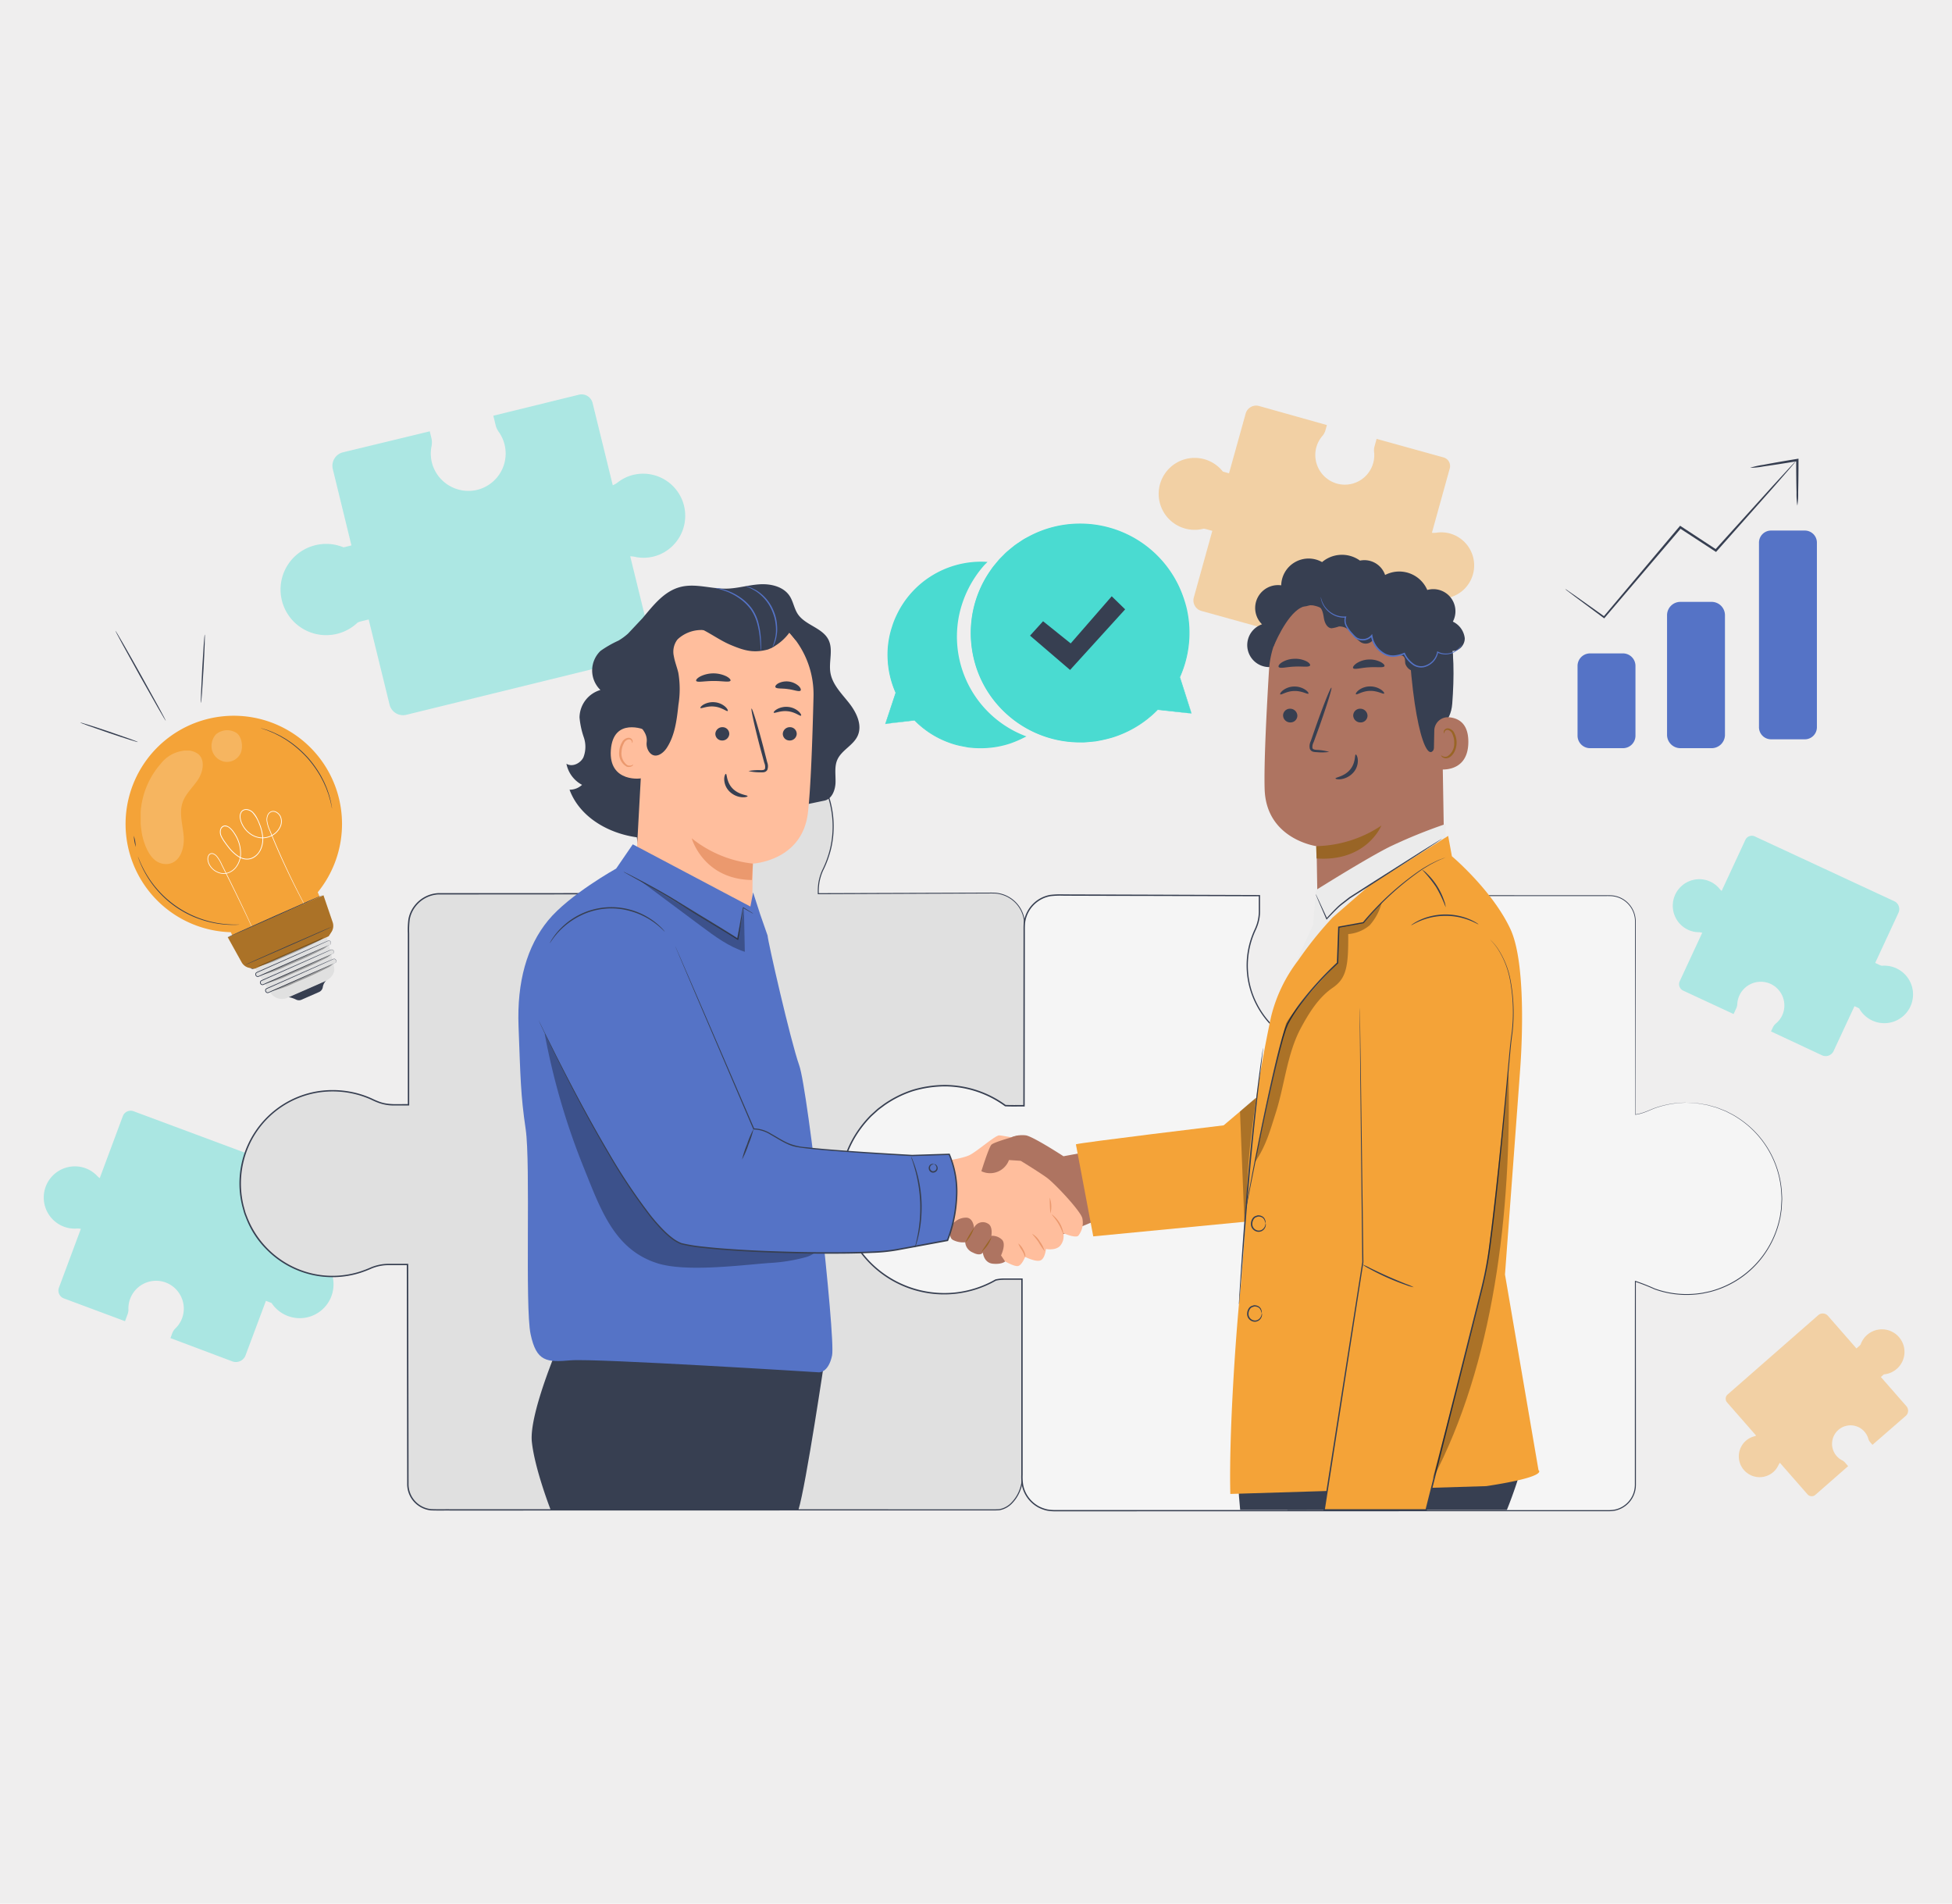 <svg xmlns="http://www.w3.org/2000/svg" xmlns:xlink="http://www.w3.org/1999/xlink" width="401" height="391" viewBox="0 0 401 391">
  <defs>
    <clipPath id="clip-path">
      <rect id="Rectángulo_363260" data-name="Rectángulo 363260" width="384" height="229.414" fill="none"/>
    </clipPath>
    <clipPath id="clip-path-5">
      <rect id="Rectángulo_363244" data-name="Rectángulo 363244" width="56.274" height="49.351" fill="none"/>
    </clipPath>
    <clipPath id="clip-path-6">
      <rect id="Rectángulo_363245" data-name="Rectángulo 363245" width="21.518" height="14.622" fill="none"/>
    </clipPath>
    <clipPath id="clip-path-7">
      <rect id="Rectángulo_363246" data-name="Rectángulo 363246" width="3.311" height="25.362" fill="none"/>
    </clipPath>
    <clipPath id="clip-path-8">
      <rect id="Rectángulo_363247" data-name="Rectángulo 363247" width="26.056" height="53.31" fill="none"/>
    </clipPath>
    <clipPath id="clip-path-9">
      <rect id="Rectángulo_363248" data-name="Rectángulo 363248" width="15.674" height="84.106" fill="none"/>
    </clipPath>
    <clipPath id="clip-path-11">
      <rect id="Rectángulo_363250" data-name="Rectángulo 363250" width="12.767" height="23.321" fill="none"/>
    </clipPath>
    <clipPath id="clip-path-12">
      <rect id="Rectángulo_363251" data-name="Rectángulo 363251" width="6.259" height="6.508" fill="none"/>
    </clipPath>
    <clipPath id="clip-path-13">
      <rect id="Rectángulo_363252" data-name="Rectángulo 363252" width="12.692" height="5.6" fill="none"/>
    </clipPath>
    <clipPath id="clip-path-14">
      <rect id="Rectángulo_363253" data-name="Rectángulo 363253" width="13.683" height="6.035" fill="none"/>
    </clipPath>
    <clipPath id="clip-path-17">
      <rect id="Rectángulo_363256" data-name="Rectángulo 363256" width="21.654" height="15.078" fill="none"/>
    </clipPath>
  </defs>
  <g id="Grupo_1033335" data-name="Grupo 1033335" transform="translate(8086 -10801)">
    <rect id="Rectángulo_361886" data-name="Rectángulo 361886" width="401" height="391" transform="translate(-8086 10801)" fill="#efeeee"/>
    <g id="Grupo_1028300" data-name="Grupo 1028300" transform="translate(-8077 10882)">
      <g id="Grupo_1028299" data-name="Grupo 1028299" clip-path="url(#clip-path)">
        <g id="Grupo_1028252" data-name="Grupo 1028252">
          <g id="Grupo_1028251" data-name="Grupo 1028251" clip-path="url(#clip-path)">
            <path id="Trazado_770827" data-name="Trazado 770827" d="M110.27,16.525a8.478,8.478,0,0,0-3.182,1.536,4.428,4.428,0,0,1-1.042.606L101.9,1.767a2.322,2.322,0,0,0-2.806-1.7L81.511,4.381l.49,2a3.677,3.677,0,0,0,.593,1.279,7.68,7.68,0,0,1-4.718,12.019,7.751,7.751,0,0,1-8.847-5.184,7.618,7.618,0,0,1-.216-3.845,3.828,3.828,0,0,0-.021-1.661l-.344-1.4L50.62,11.9a2.848,2.848,0,0,0-2.087,3.444l3.828,15.678-1.215.3q-.207.052-.421.089a9.371,9.371,0,1,0,2.9,15.463,3.6,3.6,0,0,1,.718-.262l1.558-.382,4.292,17.492a2.848,2.848,0,0,0,3.444,2.088L112.3,53.868a2.319,2.319,0,0,0,1.7-2.8l-4.369-17.81a4.571,4.571,0,0,1,.951.106,8.5,8.5,0,0,0,5.219-.529,8.645,8.645,0,0,0-5.525-16.306" transform="translate(10.835 0)" fill="#4adbd1" opacity="0.41"/>
            <path id="Trazado_770828" data-name="Trazado 770828" d="M263.214,89.763a5.339,5.339,0,0,0,2.171.5,2.8,2.8,0,0,1,.751.113l-4.62,9.947a1.463,1.463,0,0,0,.71,1.942l10.35,4.807.546-1.175a2.3,2.3,0,0,0,.211-.863,4.841,4.841,0,0,1,7.057-4.052,4.886,4.886,0,0,1,2.31,6.036,4.809,4.809,0,0,1-1.409,1.978,2.414,2.414,0,0,0-.645.825l-.382.823,10.471,4.9a1.794,1.794,0,0,0,2.384-.871l4.295-9.22.715.332c.081.037.162.078.242.122a5.906,5.906,0,1,0,4.667-8.749,2.235,2.235,0,0,1-.455-.154l-.917-.426,4.782-10.3a1.8,1.8,0,0,0-.872-2.384l-28.64-13.3a1.463,1.463,0,0,0-1.942.71l-4.869,10.484a2.915,2.915,0,0,1-.427-.427,5.358,5.358,0,0,0-2.775-1.8,5.449,5.449,0,0,0-3.708,10.2" transform="translate(74.555 20.197)" fill="#4adbd1" opacity="0.41"/>
            <path id="Trazado_770829" data-name="Trazado 770829" d="M278.311,179.286a4.221,4.221,0,0,0,1.045-1.4,2.25,2.25,0,0,1,.319-.5l5.663,6.469a1.148,1.148,0,0,0,1.619.107l6.73-5.892-.668-.764a1.842,1.842,0,0,0-.553-.426,3.752,3.752,0,0,1-1.139-.883,3.8,3.8,0,1,1,6.505-3.564,1.852,1.852,0,0,0,.385.724l.47.535,6.837-5.948a1.407,1.407,0,0,0,.134-1.985l-5.247-6,.466-.408c.053-.045.107-.091.163-.134a4.632,4.632,0,1,0-4.788-6.122,1.868,1.868,0,0,1-.256.278l-.6.522-5.861-6.7a1.408,1.408,0,0,0-1.987-.133l-18.626,16.3a1.145,1.145,0,0,0-.105,1.617l5.967,6.817a2.215,2.215,0,0,1-.443.17,4.216,4.216,0,0,0-2.168,1.419,4.272,4.272,0,0,0,6.133,5.9" transform="translate(76.976 42.056)" fill="#f4a338" opacity="0.41"/>
            <path id="Trazado_770830" data-name="Trazado 770830" d="M237.863,28.065a6.686,6.686,0,0,0-2.78-.171,3.453,3.453,0,0,1-.95.014L237.8,14.69a1.829,1.829,0,0,0-1.274-2.252L222.774,8.623l-.434,1.561a2.9,2.9,0,0,0-.085,1.109,6.053,6.053,0,0,1-7.879,6.442,6.11,6.11,0,0,1-4.084-6.976,6,6,0,0,1,1.334-2.728,3,3,0,0,0,.627-1.15l.3-1.094L198.634,1.875a2.245,2.245,0,0,0-2.764,1.563l-3.415,12.255-.951-.264c-.107-.03-.216-.063-.323-.1a7.388,7.388,0,1,0-3.971,11.75,2.85,2.85,0,0,1,.594.1l1.218.338-3.8,13.682a2.246,2.246,0,0,0,1.563,2.765L224.85,54.523a1.828,1.828,0,0,0,2.25-1.274l3.866-13.931a3.644,3.644,0,0,1,.612.439,6.7,6.7,0,0,0,3.793,1.651,6.816,6.816,0,0,0,2.491-13.343" transform="translate(51.025 0.514)" fill="#f4a338" opacity="0.41"/>
            <path id="Trazado_770831" data-name="Trazado 770831" d="M4.132,138.167a6.266,6.266,0,0,0,2.587.383,3.325,3.325,0,0,1,.89.063l-4.5,12.075a1.717,1.717,0,0,0,1.01,2.208l12.563,4.68.531-1.426a2.707,2.707,0,0,0,.169-1.031,5.686,5.686,0,0,1,7.894-5.395,5.741,5.741,0,0,1,3.259,6.858,5.64,5.64,0,0,1-1.468,2.443,2.838,2.838,0,0,0-.679,1.025l-.372,1,12.713,4.781a2.108,2.108,0,0,0,2.712-1.24L45.627,153.4l.867.323c.1.036.2.077.295.121a6.939,6.939,0,1,0,4.662-10.675,2.617,2.617,0,0,1-.548-.139l-1.114-.414,4.655-12.5A2.109,2.109,0,0,0,53.2,127.4L18.439,114.456a1.717,1.717,0,0,0-2.208,1.01l-4.74,12.725a3.327,3.327,0,0,1-.538-.461,6.3,6.3,0,0,0-3.416-1.849,6.4,6.4,0,0,0-3.406,12.285" transform="translate(0 32.778)" fill="#aae6e2"/>
          </g>
        </g>
        <g id="Grupo_1028254" data-name="Grupo 1028254">
          <g id="Grupo_1028253" data-name="Grupo 1028253" clip-path="url(#clip-path)">
            <path id="Trazado_770832" data-name="Trazado 770832" d="M176.877,128.622a16.631,16.631,0,0,1,8.381,1.835,9.335,9.335,0,0,0,3.8.932l3.4-.077.04-37.744A6.475,6.475,0,0,0,186,87.11l-35.881.133V86.47a9.97,9.97,0,0,1,1.054-4.362,19.843,19.843,0,0,0,1.7-12.123,20.176,20.176,0,0,0-40.03,3.455,19.783,19.783,0,0,0,1.713,8.065,9.945,9.945,0,0,1,.9,4.043l.212,1.7H72.43A6.475,6.475,0,0,0,65.936,93.7V130.6H62.852a9.471,9.471,0,0,1-4.128-.995A19.465,19.465,0,0,0,47.041,128a19.092,19.092,0,0,0,3.269,37.879,18.732,18.732,0,0,0,7.631-1.621,9.429,9.429,0,0,1,3.824-.848h3.958l.078,45.143a5.273,5.273,0,0,0,5.289,5.256H186.828c2.921,0,5.208-3.667,5.208-6.57V166.2h-4.685a8.483,8.483,0,0,0-3.156.616,17.522,17.522,0,0,1-24.05-16.874c.353-8.767,7.924-20.713,16.732-21.325" transform="translate(8.986 15.307)" fill="#e0e0e0"/>
            <path id="Trazado_770833" data-name="Trazado 770833" d="M176.905,128.645s-.1.015-.306.041a8.407,8.407,0,0,0-.907.135,12.406,12.406,0,0,0-3.4,1.208c-2.823,1.441-6.528,4.732-9.319,10.228a24.4,24.4,0,0,0-2.743,9.8,18.008,18.008,0,0,0,.8,5.8,17.2,17.2,0,0,0,2.971,5.6,17.384,17.384,0,0,0,12.19,6.494,17.13,17.13,0,0,0,7.658-1.054,9.114,9.114,0,0,1,4.013-.758l4.2,0h.09v.09q.006,9.733.01,20.667,0,5.46.005,11.2,0,2.87,0,5.808,0,1.469,0,2.955a8.355,8.355,0,0,1-.1,1.5,8.023,8.023,0,0,1-.414,1.459,7.657,7.657,0,0,1-1.613,2.581,4.735,4.735,0,0,1-2.679,1.5,15.411,15.411,0,0,1-1.554.04h-4.664l-12.783,0-26.99.008-59.052.012h-7.8c-1.314-.012-2.605.027-3.946-.027a5.425,5.425,0,0,1-4.884-5.549l-.008-3.994q-.008-4-.014-8.047-.031-16.173-.06-32.922l.144.144H63.282c-.825.013-1.657-.037-2.465.057a9.472,9.472,0,0,0-2.379.609,24.342,24.342,0,0,1-2.353.91A18.978,18.978,0,0,1,36.946,160.5a18.411,18.411,0,0,1-4.332-6.553c-.152-.414-.338-.817-.462-1.24l-.349-1.28a19.208,19.208,0,0,1,9.866-21.734,19.189,19.189,0,0,1,6.029-1.911,19.858,19.858,0,0,1,6.288.148,19.336,19.336,0,0,1,3.03.821c.493.179.979.373,1.451.594a15.181,15.181,0,0,0,1.415.61c1.924.758,4.027.482,6.081.534l-.144.143q0-11.972,0-23.64,0-5.83,0-11.575a17.844,17.844,0,0,1,.115-2.887,6.365,6.365,0,0,1,1.143-2.656,6.607,6.607,0,0,1,4.912-2.719l43.706-.017-.13.148c-.073-.582-.143-1.14-.212-1.7v-.015a9.471,9.471,0,0,0-.517-3.048c-.162-.492-.377-.957-.583-1.445s-.378-.978-.54-1.474a19.944,19.944,0,0,1-.966-6.135l.084-1.543c.019-.256.017-.515.054-.768l.125-.76c.1-.5.139-1.016.275-1.509l.409-1.475a4.619,4.619,0,0,1,.246-.721l.28-.709a10.039,10.039,0,0,1,.615-1.387l.7-1.341L116.373,62a19.723,19.723,0,0,1,4.092-4.326l.576-.466.618-.408c.416-.265.82-.546,1.242-.8a21.626,21.626,0,0,1,2.65-1.253,20.2,20.2,0,0,1,5.621-1.347,19.727,19.727,0,0,1,2.864-.044c.475.031.951.04,1.422.09l1.4.214a20.423,20.423,0,0,1,9.845,4.921A20.05,20.05,0,0,1,152.832,77.8a21.126,21.126,0,0,1-1.7,4.725,10.309,10.309,0,0,0-.73,2.325,11.816,11.816,0,0,0-.152,2.412l-.1-.1,27.3-.087,6.209-.019,1.513-.005c.5-.005,1-.006,1.5.03a6.632,6.632,0,0,1,2.8.944,6.514,6.514,0,0,1,3.061,4.659,25.453,25.453,0,0,1,.067,2.755q0,1.357-.005,2.68c-.03,14.109-.053,25.325-.068,33.215v.042h-.042c-1.368.018-2.639.082-3.83.059a9.573,9.573,0,0,1-3.177-.834,21.3,21.3,0,0,0-4.691-1.664,14.554,14.554,0,0,0-2.918-.314c-.323,0-.564.008-.724.014s-.239.006-.239.006a9.419,9.419,0,0,1,.964-.042,14.128,14.128,0,0,1,2.927.295,21.01,21.01,0,0,1,4.708,1.647,9.527,9.527,0,0,0,3.156.814c1.18.023,2.459-.044,3.824-.066l-.041.041c0-7.89,0-19.106,0-33.215v-2.68a25.186,25.186,0,0,0-.068-2.733,6.35,6.35,0,0,0-2.99-4.539,6.425,6.425,0,0,0-2.732-.916c-.486-.035-.984-.033-1.487-.028s-1,.006-1.512.006l-6.209.027c-8.448.036-17.564.073-27.3.116h-.1v-.106a12.1,12.1,0,0,1,.153-2.45,10.565,10.565,0,0,1,.742-2.374,20.917,20.917,0,0,0,1.679-4.685,19.831,19.831,0,0,0-6.07-19,20.217,20.217,0,0,0-9.734-4.86l-1.388-.208c-.464-.05-.935-.058-1.405-.089a19.45,19.45,0,0,0-2.831.045,19.856,19.856,0,0,0-5.553,1.334,21.3,21.3,0,0,0-2.618,1.239c-.416.247-.816.526-1.225.787l-.611.4-.569.462a19.415,19.415,0,0,0-4.039,4.274l-.822,1.243-.694,1.324a9.88,9.88,0,0,0-.607,1.37l-.277.7a4.648,4.648,0,0,0-.242.713l-.4,1.456c-.135.485-.178.992-.271,1.489l-.122.75c-.037.251-.035.506-.053.759l-.082,1.523a19.713,19.713,0,0,0,.956,6.055c.161.49.337.977.534,1.455s.423.957.589,1.46a9.784,9.784,0,0,1,.533,3.132v-.017c.071.557.14,1.114.212,1.7l.019.148H115.7l-43.687.03a6.327,6.327,0,0,0-4.705,2.605,6.115,6.115,0,0,0-1.094,2.542,17.685,17.685,0,0,0-.109,2.837q0,5.744,0,11.575,0,11.663,0,23.64v.145H62.873a9.353,9.353,0,0,1-3.087-.551,15.461,15.461,0,0,1-1.438-.619c-.466-.219-.944-.41-1.429-.585a19.331,19.331,0,0,0-2.985-.809,19.587,19.587,0,0,0-6.2-.144A18.837,18.837,0,0,0,33.24,138.9a19.183,19.183,0,0,0-1.155,12.455l.344,1.261c.121.418.3.814.454,1.222a18.916,18.916,0,0,0,13.133,11.4A18.623,18.623,0,0,0,56,164.872a24.262,24.262,0,0,0,2.335-.9,9.751,9.751,0,0,1,2.451-.625c.847-.1,1.675-.045,2.5-.059H65.9v.144q.027,16.735.055,32.92.006,4.043.013,8.048,0,2,.006,3.994a5.148,5.148,0,0,0,4.631,5.273c1.285.051,2.617.014,3.919.026h7.8l59.052.012,26.99.008,12.783,0h4.664a15.209,15.209,0,0,0,1.522-.037,4.517,4.517,0,0,0,2.551-1.427,7.437,7.437,0,0,0,1.568-2.508,7.808,7.808,0,0,0,.4-1.418,8.161,8.161,0,0,0,.1-1.464q0-1.486,0-2.955,0-2.937,0-5.808,0-5.742,0-11.2.006-10.92.012-20.667l.089.089h-4.2a8.957,8.957,0,0,0-3.954.741,17.287,17.287,0,0,1-7.731,1.055,17.534,17.534,0,0,1-12.285-6.566,17.326,17.326,0,0,1-2.985-5.654,18.13,18.13,0,0,1-.794-5.844,24.461,24.461,0,0,1,2.775-9.835c2.813-5.506,6.541-8.8,9.384-10.229a12.24,12.24,0,0,1,3.413-1.188,8.131,8.131,0,0,1,.91-.125c.2-.019.308-.027.308-.027" transform="translate(8.958 15.283)" fill="#373f51"/>
            <path id="Trazado_770834" data-name="Trazado 770834" d="M301.033,122.567a19.34,19.34,0,0,0-7.879,1.673,10.146,10.146,0,0,1-2.638.776V85.339a5.288,5.288,0,0,0-5.289-5.288H243.944v4.685a8.427,8.427,0,0,0,.62,3.156,17.356,17.356,0,0,1,1.274,6.53,17.534,17.534,0,1,1-33.418-7.4,8.685,8.685,0,0,0,.857-3.69V80.051l-41.825-.133a6.494,6.494,0,0,0-6.494,6.494l-.04,36.8h-2.851c-.324,0-.652-.009-.98-.033a21.368,21.368,0,1,0-1.979,35.817,8.214,8.214,0,0,1,1.731-.189H164.5V199.87a6.5,6.5,0,0,0,6.5,6.5H285.227a5.288,5.288,0,0,0,5.289-5.288V159.262a10.547,10.547,0,0,1,2.048.75,19.377,19.377,0,0,0,11.845,1.665,19.713,19.713,0,0,0-3.376-39.11" transform="translate(36.444 22.909)" fill="#f5f5f5"/>
            <path id="Trazado_770835" data-name="Trazado 770835" d="M301.064,122.6s.418.014,1.242.054a9.85,9.85,0,0,1,1.527.147l.98.157a7.046,7.046,0,0,1,1.109.253l1.24.34c.428.144.868.333,1.336.512.233.094.474.18.714.286l.714.371a12.767,12.767,0,0,1,1.494.84,19.724,19.724,0,0,1,9.212,15.423c.021.477.063.96.066,1.448q-.039.731-.08,1.478c-.019.248-.014.5-.053.75s-.076.5-.113.753-.078.5-.117.759c-.059.251-.12.5-.179.755a19.709,19.709,0,0,1-2.505,5.955,19.569,19.569,0,0,1-11.308,8.476c-.614.188-1.257.287-1.891.435-.643.1-1.3.193-1.956.235a19.388,19.388,0,0,1-8.039-1.1,40.906,40.906,0,0,0-3.932-1.544l.112-.087q0,9.633.01,20.424,0,5.39.005,11.05,0,2.829,0,5.724V199.4q0,.731,0,1.468c.005.243-.014.5-.026.746a5.594,5.594,0,0,1-.126.742,5.415,5.415,0,0,1-4.147,4.036,7.487,7.487,0,0,1-1.53.112h-4.592l-12.574,0-26.528.008c-18.269,0-37.669.006-57.974.012H171.643a9.777,9.777,0,0,1-1.957-.135,7.262,7.262,0,0,1-1.855-.683,6.7,6.7,0,0,1-2.724-2.823,6.366,6.366,0,0,1-.62-1.891,11.032,11.032,0,0,1-.1-1.979v-7.895q0-15.864,0-32.295l.143.144h-2.639c-.45,0-.919-.008-1.368.008a8.217,8.217,0,0,0-1.354.179l.041-.017a21.419,21.419,0,0,1-8.693,2.746,21.475,21.475,0,0,1-22.309-14.425,22.028,22.028,0,0,1-1.176-6.808,22.994,22.994,0,0,1,1.036-6.8,21.493,21.493,0,0,1,3.125-6.082,23.222,23.222,0,0,1,2.217-2.6l1.263-1.148c.426-.376.9-.69,1.35-1.038a22.312,22.312,0,0,1,6.04-3.04,23.607,23.607,0,0,1,6.651-.991,21.408,21.408,0,0,1,12.49,4.125l-.075-.027c1.263.063,2.553.019,3.821.032l-.143.143q.014-11.79.027-23.273.008-5.74.014-11.392V87.162c-.005-.468,0-.942.04-1.423a6.645,6.645,0,0,1,5.466-5.825,18.047,18.047,0,0,1,2.793-.1l2.764.009,5.493.019,10.84.036,21.065.071h.129v3.076a8.735,8.735,0,0,1-.414,2.925,11.394,11.394,0,0,1-.549,1.364c-.2.437-.377.885-.542,1.336a17.171,17.171,0,0,0,.948,13.726,17.435,17.435,0,0,0,3.264,4.435,18.11,18.11,0,0,0,4.411,3.169,17.149,17.149,0,0,0,10.355,1.683,17.388,17.388,0,0,0,9.189-4.389,17.061,17.061,0,0,0,3.175-3.893,16.622,16.622,0,0,0,1.906-4.555,17.119,17.119,0,0,0-.206-9.525c-.216-.759-.569-1.467-.786-2.24a8.531,8.531,0,0,1-.319-2.351q0-2.337,0-4.631v-.1h.1l30.213.014,6.79,0,3.277,0c.539,0,1.073-.014,1.616.039a5.559,5.559,0,0,1,1.549.419,5.386,5.386,0,0,1,3.2,4.948q0,2.991,0,5.816c-.017,15.06-.03,26.519-.037,33.825l-.04-.035c1.859-.242,3.259-1.148,4.582-1.509a19.184,19.184,0,0,1,3.305-.744,18.833,18.833,0,0,1,1.984-.158c.437-.009.651,0,.651,0s-.214.005-.65.021-1.1.055-1.98.176a19.406,19.406,0,0,0-3.294.759c-1.314.364-2.712,1.276-4.588,1.527l-.041.005v-.04c-.008-7.306-.021-18.765-.037-33.825q0-2.824,0-5.816a5.23,5.23,0,0,0-3.114-4.8,5.434,5.434,0,0,0-1.5-.405c-.519-.049-1.058-.033-1.6-.035h-3.277l-6.79,0-30.213.015.1-.1q0,2.293,0,4.631A8.257,8.257,0,0,0,244.394,87c.207.744.565,1.463.785,2.235a17.323,17.323,0,0,1,.216,9.643,16.779,16.779,0,0,1-1.927,4.615,17.311,17.311,0,0,1-3.213,3.947,17.634,17.634,0,0,1-9.31,4.453,17.4,17.4,0,0,1-10.5-1.7,18.4,18.4,0,0,1-4.472-3.21,17.717,17.717,0,0,1-3.313-4.5,17.431,17.431,0,0,1-.969-13.927c.167-.457.345-.912.549-1.355a10.9,10.9,0,0,0,.538-1.337,8.492,8.492,0,0,0,.4-2.846q0-1.469,0-2.946l.13.13-21.065-.062L181.4,80.116l-5.493-.017-2.765-.008a17.831,17.831,0,0,0-2.746.094,6.37,6.37,0,0,0-5.235,5.583c-.036.454-.044.92-.037,1.393v1.411q-.006,5.653-.012,11.392-.012,11.476-.023,23.274v.144h-.143c-1.276-.014-2.539.032-3.842-.033h-.04l-.035-.026a21.117,21.117,0,0,0-12.322-4.068,23.342,23.342,0,0,0-6.561.978,21.979,21.979,0,0,0-5.958,3c-.441.344-.911.654-1.332,1.024l-1.245,1.132a22.715,22.715,0,0,0-2.187,2.564,21.148,21.148,0,0,0-3.083,6,22.644,22.644,0,0,0-1.022,6.706,21.342,21.342,0,0,0,6.149,14.759,21.391,21.391,0,0,0,17.02,6.189,21.166,21.166,0,0,0,8.576-2.708l.019-.012.022,0a8.465,8.465,0,0,1,1.4-.185c.475-.017.925,0,1.381-.008h2.783v.144q0,16.416,0,32.295v7.895a10.79,10.79,0,0,0,.094,1.933,6.065,6.065,0,0,0,.593,1.812,6.435,6.435,0,0,0,2.609,2.7,7.008,7.008,0,0,0,1.777.655,9.5,9.5,0,0,0,1.9.13h11.516l57.974.012,26.528.008,12.574,0h4.592a7.189,7.189,0,0,0,1.485-.107,5.194,5.194,0,0,0,3.978-3.868,5.711,5.711,0,0,0,.147-1.437V199.4q0-1.463,0-2.912,0-2.895,0-5.724,0-5.659.005-11.05,0-10.777.01-20.424v-.113l.112.026a41.013,41.013,0,0,1,3.947,1.553,19.224,19.224,0,0,0,7.968,1.1c.655-.04,1.3-.131,1.94-.23.629-.147,1.266-.243,1.876-.43a19.641,19.641,0,0,0,13.729-14.3c.06-.252.12-.5.179-.751q.06-.378.118-.754c.039-.25.076-.5.113-.746s.035-.5.054-.746q.042-.741.082-1.469c0-.484-.044-.964-.062-1.437a19.662,19.662,0,0,0-9.133-15.37,12.883,12.883,0,0,0-1.486-.841l-.71-.372c-.239-.105-.48-.193-.71-.288-.466-.179-.9-.371-1.329-.516l-1.235-.345A7.162,7.162,0,0,0,304.8,123l-.977-.163a10,10,0,0,0-1.525-.158c-.821-.049-1.239-.08-1.239-.08" transform="translate(36.414 22.878)" fill="#373f51"/>
          </g>
        </g>
        <g id="Grupo_1028271" data-name="Grupo 1028271">
          <g id="Grupo_1028270" data-name="Grupo 1028270" clip-path="url(#clip-path)">
            <path id="Trazado_770836" data-name="Trazado 770836" d="M154.1,118.907a6.138,6.138,0,0,1,3.531-.6c1.656.363,7.667,4.282,7.667,4.282l4.844-.9,2.854,13.677-18.9,7.852Z" transform="translate(44.173 33.888)" fill="#ae7461"/>
            <path id="Trazado_770837" data-name="Trazado 770837" d="M143.641,123.657s4.328-.547,5.9-1.33,5.307-4.1,6.091-4.041,3.618.6,3.618.6l-1.145,3.438s5.669,3.437,7.357,4.7,7,6.935,7.237,8.322a4.292,4.292,0,0,1-.844,3.558c-.664.543-3.076-.543-3.076-.543a3.016,3.016,0,0,1-.543,2.473c-.9,1.207-3.015.785-3.015.785s-.181,1.989-1.146,2.352-3.136-.724-3.136-.724-.655,1.688-1.444,1.87-3.02-1.145-3.02-1.145-9.649-6.936-11.82-7.962a11.111,11.111,0,0,0-2.835-1.085Z" transform="translate(40.652 33.906)" fill="#ffbe9d"/>
            <path id="Trazado_770838" data-name="Trazado 770838" d="M156.992,138.306c-.044,0-.071-.17-.172-.423a7.646,7.646,0,0,0-.485-.964,6.125,6.125,0,0,1-.746-1.374,3.388,3.388,0,0,1,1,1.23,3.565,3.565,0,0,1,.431,1.051c.059.293.012.484-.024.48" transform="translate(44.597 38.853)" fill="#eb996e"/>
            <path id="Trazado_770839" data-name="Trazado 770839" d="M160.358,137.572a15.474,15.474,0,0,1-1.217-1.822c-.659-1-1.366-1.674-1.315-1.737a4.267,4.267,0,0,1,1.556,1.575,5.84,5.84,0,0,1,.977,1.984" transform="translate(45.24 38.414)" fill="#eb996e"/>
            <path id="Trazado_770840" data-name="Trazado 770840" d="M163.336,134.985c-.085.022-.354-1.023-1.022-2.147s-1.435-1.877-1.374-1.942a5.922,5.922,0,0,1,2.4,4.089" transform="translate(46.133 37.521)" fill="#eb996e"/>
            <path id="Trazado_770841" data-name="Trazado 770841" d="M160.614,128.223a5.44,5.44,0,0,1,.144,3.257,33.281,33.281,0,0,1-.144-3.257" transform="translate(46.03 36.755)" fill="#eb996e"/>
            <path id="Trazado_770842" data-name="Trazado 770842" d="M149.693,125.642s1.508-4.825,2.051-5.427,5.585-1.931,5.585-1.931l1.563,4.041-1.118,1.184-2.412-.158a4.131,4.131,0,0,1-5.669,2.292" transform="translate(42.91 33.906)" fill="#ae7461"/>
            <path id="Trazado_770843" data-name="Trazado 770843" d="M142.569,131.418s-.69.531,0,1.8,2.559.362,3.163,0c0,0-.9,2.11.241,2.774a4.5,4.5,0,0,0,2.533.482,2.462,2.462,0,0,0,1.568,2.11c1.628.845,2.05,0,2.05,0s.181,2.111,2.051,2.293,2.527-.462,2.527-.462l-.839-1.247s1.086-2.212.242-3.177a2.892,2.892,0,0,0-2.232-.844s.369-1.96-.706-2.505a1.978,1.978,0,0,0-2.851.876s-.121-2.147-1.688-2.1a3.491,3.491,0,0,0-2.412,1.014Z" transform="translate(40.78 37.671)" fill="#ae7461"/>
            <path id="Trazado_770844" data-name="Trazado 770844" d="M148.918,133.05a7.938,7.938,0,0,1-1.776,3.018,16.356,16.356,0,0,1,1.776-3.018" transform="translate(42.177 38.139)" fill="#996526"/>
            <path id="Trazado_770845" data-name="Trazado 770845" d="M151.78,134.526a6.571,6.571,0,0,1-2.079,3.04,62.509,62.509,0,0,1,2.079-3.04" transform="translate(42.911 38.562)" fill="#996526"/>
            <path id="Trazado_770846" data-name="Trazado 770846" d="M124.844,152.214H115.7l-2.342,33.266h9.171c1.562-5.067,5.464-31.469,5.464-31.469Z" transform="translate(32.493 43.632)" fill="#373f51"/>
            <path id="Trazado_770847" data-name="Trazado 770847" d="M83.2,152.214s-5.854,13.729-5.269,19.286S81.8,185.48,81.8,185.48h45.308a104.358,104.358,0,0,0,2.24-11.507c.975-6.864,3.61-21.76,3.61-21.76Z" transform="translate(22.327 43.632)" fill="#373f51"/>
            <path id="Trazado_770848" data-name="Trazado 770848" d="M141.482,54.671c-1.53-1.931-3.421-3.79-3.814-6.224-.36-2.236.618-4.685-.385-6.716-1.234-2.5-4.78-2.986-6.319-5.311-.745-1.126-.921-2.551-1.656-3.682-1.252-1.93-3.824-2.55-6.119-2.418s-4.537.845-6.836.893c-3.154.067-6.348-1.117-9.412-.362-3.379.834-5.56,3.682-7.865,6.429L96.09,40.452a12.345,12.345,0,0,1-1.957,1.435,22.438,22.438,0,0,0-3.681,2.106,5.57,5.57,0,0,0-.024,8.034,5.958,5.958,0,0,0-4.295,5.642,17.087,17.087,0,0,0,.881,4.09,5.961,5.961,0,0,1-.086,4.107c-.62,1.254-2.3,2.053-3.486,1.309a6.261,6.261,0,0,0,3.21,4.336,3.747,3.747,0,0,1-2.572,1c2.262,6.112,9.048,9.593,15.554,9.938s12.855-1.826,19.009-3.968l17.743-3.721c1.556-.279,2.285-2.119,2.338-3.7s-.269-3.241.364-4.689c.868-1.985,3.271-2.946,4.175-4.916,1.028-2.239-.252-4.851-1.782-6.782" transform="translate(23.919 8.686)" fill="#373f51"/>
            <path id="Trazado_770849" data-name="Trazado 770849" d="M96.326,66.559a72.19,72.19,0,0,1-2.519-12.217,25.253,25.253,0,0,1,1.621-12.253c.251-.58,2.326-4.448,2.95-4.353.446.067-.9,3.706-.691,4.106a21.416,21.416,0,0,1,1.764,12.594,56.357,56.357,0,0,1-3.125,12.123" transform="translate(26.851 10.817)" fill="#373f51"/>
            <path id="Trazado_770850" data-name="Trazado 770850" d="M96.475,51.926c.2-10.44,6.438-19.026,16.869-18.538l.961.1a18.666,18.666,0,0,1,16.707,19.019c-.221,9.048-.584,19.041-1.15,23.848-1.173,9.951-11.3,10.45-11.3,10.45-.023,0-.273,16.437-.273,16.437L94.571,86.809Z" transform="translate(27.109 9.565)" fill="#ffbe9d"/>
            <path id="Trazado_770851" data-name="Trazado 770851" d="M116.015,76.059a24.2,24.2,0,0,1-12.569-5.2s2.335,8.421,12.372,8.572Z" transform="translate(29.653 20.311)" fill="#eb996e"/>
            <path id="Trazado_770852" data-name="Trazado 770852" d="M120.847,54.566a1.43,1.43,0,0,1-1.523,1.291,1.368,1.368,0,0,1-1.332-1.437,1.432,1.432,0,0,1,1.522-1.292,1.369,1.369,0,0,1,1.333,1.438" transform="translate(33.822 15.229)" fill="#373f51"/>
            <path id="Trazado_770853" data-name="Trazado 770853" d="M122.151,51.686c-.2.167-1.19-.745-2.721-.9-1.527-.179-2.734.49-2.881.286-.073-.093.143-.408.669-.713a3.929,3.929,0,0,1,2.33-.458,3.779,3.779,0,0,1,2.142.95c.432.412.556.763.461.838" transform="translate(33.405 14.297)" fill="#373f51"/>
            <path id="Trazado_770854" data-name="Trazado 770854" d="M110.078,54.566a1.43,1.43,0,0,1-1.523,1.291,1.367,1.367,0,0,1-1.332-1.437,1.432,1.432,0,0,1,1.522-1.292,1.369,1.369,0,0,1,1.333,1.438" transform="translate(30.735 15.229)" fill="#373f51"/>
            <path id="Trazado_770855" data-name="Trazado 770855" d="M110.443,50.939c-.2.167-1.191-.745-2.723-.9-1.527-.179-2.734.49-2.881.286-.072-.093.142-.408.67-.713a3.929,3.929,0,0,1,2.33-.458,3.779,3.779,0,0,1,2.141.95c.432.412.557.764.462.838" transform="translate(30.049 14.083)" fill="#373f51"/>
            <path id="Trazado_770856" data-name="Trazado 770856" d="M112.5,62.989a10.224,10.224,0,0,1,2.535-.187c.4,0,.773-.037.867-.3a2,2,0,0,0-.139-1.188q-.4-1.476-.843-3.1c-1.159-4.408-1.953-8.016-1.776-8.062s1.262,3.492,2.42,7.9q.415,1.629.793,3.112a2.28,2.28,0,0,1,.041,1.556.992.992,0,0,1-.7.5,2.714,2.714,0,0,1-.674.022,9.989,9.989,0,0,1-2.521-.262" transform="translate(32.247 14.378)" fill="#373f51"/>
            <path id="Trazado_770857" data-name="Trazado 770857" d="M108.986,60.584c.251.012.078,1.674,1.377,3s3.087,1.333,3.075,1.566c.012.107-.428.282-1.179.224a4.17,4.17,0,0,1-2.577-1.215,3.623,3.623,0,0,1-1.047-2.508c.01-.7.239-1.094.351-1.072" transform="translate(31.14 17.366)" fill="#373f51"/>
            <path id="Trazado_770858" data-name="Trazado 770858" d="M111.209,46.033c-.2.4-1.7.042-3.522.069-1.821-.01-3.325.363-3.524-.035-.086-.19.207-.555.835-.9a6.129,6.129,0,0,1,5.368-.026c.63.335.929.7.843.888" transform="translate(29.854 12.767)" fill="#373f51"/>
            <path id="Trazado_770859" data-name="Trazado 770859" d="M121.98,47.7c-.306.319-1.323-.153-2.59-.3-1.261-.2-2.366-.013-2.575-.4-.09-.188.116-.519.619-.8a3.775,3.775,0,0,1,4.162.57c.41.4.52.778.383.935" transform="translate(33.48 13.131)" fill="#373f51"/>
            <path id="Trazado_770860" data-name="Trazado 770860" d="M97.674,53.722c-.162-.091-6.633-2.747-7.133,4.088S97,63.737,97.032,63.543s.642-9.821.642-9.821" transform="translate(25.946 15.232)" fill="#ffbe9d"/>
            <path id="Trazado_770861" data-name="Trazado 770861" d="M94.745,60.32c-.028-.024-.125.075-.333.152a1.191,1.191,0,0,1-.892-.046,2.956,2.956,0,0,1-1.17-2.743A3.943,3.943,0,0,1,92.808,56a1.382,1.382,0,0,1,.962-.849.61.61,0,0,1,.679.378c.077.2.024.332.059.346.018.018.156-.1.121-.39a.755.755,0,0,0-.238-.449.9.9,0,0,0-.645-.221,1.675,1.675,0,0,0-1.321.968,4.055,4.055,0,0,0-.553,1.876,3.1,3.1,0,0,0,1.521,3.078,1.282,1.282,0,0,0,1.1-.1c.224-.153.271-.3.248-.318" transform="translate(26.334 15.713)" fill="#eb996e"/>
            <path id="Trazado_770862" data-name="Trazado 770862" d="M127.53,41.183c1.146-.539-1.945-4.337-4.586-5.746-3.99-2.131-10.194-3.682-14.054-2.851-4.646,1-8.583,3.026-11.142,7.032a26.953,26.953,0,0,0-3.9,13.541,8.185,8.185,0,0,0,.693,4.24c.858,1.574,2.63,2.644,2.415,4.725a2.87,2.87,0,0,0,.576,2.133c1.166,1.413,2.777.26,3.561-.948,1.675-2.582,2.048-5.769,2.379-8.83a20.042,20.042,0,0,0-.014-6.531c-.261-1.162-.73-2.274-.926-3.448a4.116,4.116,0,0,1,.705-3.383,4.24,4.24,0,0,1,.592-.526,7.145,7.145,0,0,1,7.162-.892c3.763,1.611,10.21,4.068,12.011,2.872a10.55,10.55,0,0,0,3.263-2.909Z" transform="translate(26.897 9.275)" fill="#373f51"/>
            <path id="Trazado_770863" data-name="Trazado 770863" d="M108.1,31.954a15.052,15.052,0,0,1,11.513,1.377,7.832,7.832,0,0,1,3.83,4.807c.44,2.063-.585,4.5-2.585,5.166l-.139.076c-2.981.794-4.852.282-7.7-.914-2.393-1-4.474-2.654-6.872-3.648a13.917,13.917,0,0,0-8.119-.76,22.731,22.731,0,0,1,10.068-6.1" transform="translate(28.102 9.001)" fill="#373f51"/>
            <path id="Trazado_770864" data-name="Trazado 770864" d="M107.2,30.909a3.013,3.013,0,0,1,.7.069,11.137,11.137,0,0,1,1.84.5,11.716,11.716,0,0,1,2.518,1.3,9.759,9.759,0,0,1,2.51,2.4,9.3,9.3,0,0,1,1.381,3.19,16.675,16.675,0,0,1,.421,2.8c.057.8.058,1.453.05,1.9a2.947,2.947,0,0,1-.05.7,3.416,3.416,0,0,1-.063-.694c-.027-.446-.059-1.092-.142-1.885a18.547,18.547,0,0,0-.476-2.75,9.362,9.362,0,0,0-1.357-3.088A9.894,9.894,0,0,0,112.107,33a12.4,12.4,0,0,0-2.442-1.327,24.51,24.51,0,0,0-2.461-.762" transform="translate(30.73 8.858)" fill="#5573c6"/>
            <path id="Trazado_770865" data-name="Trazado 770865" d="M112.1,30.614a2.463,2.463,0,0,1,.591.163,4.959,4.959,0,0,1,.675.253l.854.432a8.823,8.823,0,0,1,3.546,4.17,9.011,9.011,0,0,1,.726,2.962,10.2,10.2,0,0,1,.026,1.334,9.726,9.726,0,0,1-.157,1.153,5.845,5.845,0,0,1-.253.924,4.192,4.192,0,0,1-.275.668,2.41,2.41,0,0,1-.317.526,12.474,12.474,0,0,0,.643-2.155,10.665,10.665,0,0,0,.118-1.127,10.814,10.814,0,0,0-.051-1.3,11.5,11.5,0,0,0-.234-1.415,11.079,11.079,0,0,0-.494-1.459,9.052,9.052,0,0,0-3.385-4.107l-.817-.462a6.127,6.127,0,0,0-.645-.293,2.5,2.5,0,0,1-.551-.269" transform="translate(32.132 8.774)" fill="#5573c6"/>
            <path id="Trazado_770866" data-name="Trazado 770866" d="M126.968,90.567c0,.938,4.7,21.589,6.5,26.661s7.5,55.938,6.749,59.562-2.7,3.478-2.7,3.478-46.038-2.9-50.986-2.464-7.047.291-8.247-5.361.036-35.027-1.014-42.128-1.059-10.543-1.464-21.092c-.353-9.144,1.728-16.478,6.077-21.771S95.859,76.805,95.859,76.805l3.415-4.979,24.163,12.779.552-2.908,1.465,4.528Z" transform="translate(21.719 20.589)" fill="#5573c6"/>
            <g id="Grupo_1028257" data-name="Grupo 1028257" transform="translate(102.901 130.017)" opacity="0.3">
              <g id="Grupo_1028256" data-name="Grupo 1028256">
                <g id="Grupo_1028255" data-name="Grupo 1028255" clip-path="url(#clip-path-5)">
                  <path id="Trazado_770867" data-name="Trazado 770867" d="M136.147,145.13c-.4-1.025-1.707-1.284-2.8-1.4-10.238-1.136-20.9-3.691-28.372-10.776a53.142,53.142,0,0,1-7.456-9.483c-4.86-7.348-9.427-14.883-13.995-22.416l-3.546,1.341a143.363,143.363,0,0,0,7.858,27.056c3.546,8.727,6.293,17.177,15.27,20.033,5.8,1.845,16.824.43,22.9-.045a35.5,35.5,0,0,0,7.52-1.179,4.892,4.892,0,0,0,2.035-1.036,2,2,0,0,0,.592-2.091" transform="translate(-79.976 -101.05)"/>
                </g>
              </g>
            </g>
            <path id="Trazado_770868" data-name="Trazado 770868" d="M79.126,104.971c.265.471,20.754,44.231,29.9,46.03s37.577,2.219,43.125,1.171,10.976-2.028,10.976-2.028,4.017-9.542.35-17.672l-7.636.241s-21.232-1.145-24.232-1.965-5.59-3.634-8.29-3.483l-16.151-37.59s-10.5-9.748-18-6.748-12.245,18.135-10.047,22.044" transform="translate(22.527 23.607)" fill="#5573c6"/>
            <path id="Trazado_770869" data-name="Trazado 770869" d="M139.261,140.384a3.734,3.734,0,0,1,.152-.736c.121-.466.271-1.146.431-1.99s.3-1.858.405-2.988a32.066,32.066,0,0,0,.08-3.689,30.1,30.1,0,0,0-1.04-6.615c-.228-.827-.435-1.494-.594-1.948a3.671,3.671,0,0,1-.211-.721,3.9,3.9,0,0,1,.318.682,20.248,20.248,0,0,1,.686,1.93,26.929,26.929,0,0,1,1.131,6.66,29.014,29.014,0,0,1-.1,3.724,26.031,26.031,0,0,1-.471,3.006,19.482,19.482,0,0,1-.524,1.98,3.659,3.659,0,0,1-.26.705" transform="translate(39.696 34.885)" fill="#373f51"/>
            <path id="Trazado_770870" data-name="Trazado 770870" d="M107.047,88.044s.109.224.3.666.486,1.107.862,1.963l3.268,7.526,11.823,27.389-.112-.069a7,7,0,0,1,3.581,1.1c1.114.615,2.194,1.329,3.377,1.869a11.342,11.342,0,0,0,3.843.894c1.345.16,2.717.277,4.11.4,5.572.461,11.477.823,17.625,1.167h-.012l7.635-.244.1,0,.037.087a19.663,19.663,0,0,1,1.53,8.763,28.738,28.738,0,0,1-1.875,9.023l-.028.071-.08.015-4.856.9-5.315.982a35.541,35.541,0,0,1-5.32.547c-3.532.162-7.014.175-10.433.157s-6.779-.1-10.067-.22-6.505-.287-9.641-.525c-1.567-.112-3.114-.264-4.637-.43a32.262,32.262,0,0,1-4.489-.746,7.8,7.8,0,0,1-1.944-1.122,16.234,16.234,0,0,1-1.652-1.449,35.466,35.466,0,0,1-2.834-3.2A117.48,117.48,0,0,1,93.236,130.6c-4.8-8.206-8.268-15.078-10.648-19.829-1.184-2.379-2.079-4.238-2.68-5.5s-.9-1.934-.9-1.934.09.16.25.481.4.8.7,1.427l2.73,5.476c2.41,4.732,5.9,11.589,10.724,19.775a117.977,117.977,0,0,0,8.618,12.9,35.677,35.677,0,0,0,2.82,3.17,16.272,16.272,0,0,0,1.63,1.424,7.6,7.6,0,0,0,1.879,1.083,32.691,32.691,0,0,0,4.434.726c1.518.163,3.061.313,4.627.422q4.7.353,9.629.516c3.286.118,6.642.2,10.059.212s6.9,0,10.419-.161a35.011,35.011,0,0,0,5.28-.544l5.315-.982,4.857-.9-.108.086a28.468,28.468,0,0,0,1.854-8.922,19.387,19.387,0,0,0-1.5-8.636l.133.084-7.636.238h-.012c-6.15-.347-12.053-.718-17.631-1.186-1.393-.124-2.768-.243-4.117-.405-.675-.077-1.343-.165-2.008-.289a7.531,7.531,0,0,1-1.907-.632c-1.207-.555-2.288-1.274-3.39-1.884a6.777,6.777,0,0,0-3.453-1.076l-.081,0-.031-.073L111.363,98.251c-1.388-3.264-2.472-5.811-3.21-7.55-.363-.863-.642-1.525-.831-1.978s-.274-.679-.274-.679" transform="translate(22.647 25.238)" fill="#373f51"/>
            <path id="Trazado_770871" data-name="Trazado 770871" d="M104.394,86.874c-.019.018-.286-.264-.8-.736a15.353,15.353,0,0,0-6.321-3.489,14.227,14.227,0,0,0-10.34,1.034,15.374,15.374,0,0,0-5.506,4.671c-.405.565-.611.893-.633.879a.981.981,0,0,1,.124-.252c.1-.157.215-.4.417-.691a13.529,13.529,0,0,1,1.9-2.28A14.6,14.6,0,0,1,101.365,84.2a13.522,13.522,0,0,1,2.312,1.859c.255.241.421.458.546.594a1,1,0,0,1,.171.223" transform="translate(23.161 23.458)" fill="#373f51"/>
            <path id="Trazado_770872" data-name="Trazado 770872" d="M113.829,117.285a19.275,19.275,0,0,1-1.033,3.174,19.137,19.137,0,0,1-1.306,3.073,19.3,19.3,0,0,1,1.034-3.174,19.208,19.208,0,0,1,1.3-3.073" transform="translate(31.957 33.62)" fill="#373f51"/>
            <path id="Trazado_770873" data-name="Trazado 770873" d="M142.4,122.9c0-.017.078-.039.211.009a.794.794,0,0,1,.41.4.879.879,0,0,1-.021.868,1,1,0,0,1-.97.448.939.939,0,0,1-.73-.778.9.9,0,0,1,.278-.823.74.74,0,0,1,.549-.18c.134.013.2.049.2.067.009.055-.326-.021-.6.261a.709.709,0,0,0-.158.624.7.7,0,0,0,.516.544.765.765,0,0,0,.7-.311.685.685,0,0,0,.054-.637c-.142-.4-.444-.455-.432-.493" transform="translate(40.5 35.213)" fill="#373f51"/>
            <path id="Trazado_770874" data-name="Trazado 770874" d="M119.2,84.8a3.78,3.78,0,0,1-.551-.284l-1.525-.872.107-.046c-.3,1.523-.592,3.766-1.1,6.453l-.033.179-.156-.1c-2.244-1.413-4.936-3.029-7.806-4.764-2.141-1.282-4.143-2.576-5.986-3.694s-3.546-2.069-4.972-2.868l-3.383-1.881-.919-.516a1.837,1.837,0,0,1-.311-.2,1.741,1.741,0,0,1,.338.144l.944.468c.816.414,1.989,1.025,3.429,1.8s3.145,1.719,5.009,2.818l6,3.675c2.869,1.734,5.557,3.365,7.789,4.8l-.189.08c.534-2.666.863-4.91,1.208-6.431l.023-.1.084.053,1.49.929a3.764,3.764,0,0,1,.512.35" transform="translate(26.533 21.846)" fill="#373f51"/>
            <g id="Grupo_1028260" data-name="Grupo 1028260" transform="translate(122.491 99.863)" opacity="0.3">
              <g id="Grupo_1028259" data-name="Grupo 1028259">
                <g id="Grupo_1028258" data-name="Grupo 1028258" clip-path="url(#clip-path-6)">
                  <path id="Trazado_770875" data-name="Trazado 770875" d="M95.2,77.615l12.609,9.4c2.774,2.068,5.615,4.17,8.91,5.226q-.091-4.381-.183-8.762l-1.291,6.151Z" transform="translate(-95.201 -77.615)"/>
                </g>
              </g>
            </g>
            <path id="Trazado_770876" data-name="Trazado 770876" d="M197.257,48.632a4.52,4.52,0,0,1-2.082-8.749,4.7,4.7,0,0,1,3.945-8.006,5.627,5.627,0,0,1,8.394-4.772A6.328,6.328,0,0,1,215.3,26.8a4.5,4.5,0,0,1,4.119,7.557" transform="translate(55.08 7.34)" fill="#373f51"/>
            <path id="Trazado_770877" data-name="Trazado 770877" d="M195.824,48.023A19.175,19.175,0,0,1,214.576,30l.993-.021c10.718.408,16.36,9.737,15.656,20.44l.637,38.184-26.043,9.349L205.591,84.2s-10.324-1.391-10.661-11.678c-.162-4.968.336-15.225.894-24.5" transform="translate(55.868 8.595)" fill="#ae7461"/>
            <path id="Trazado_770878" data-name="Trazado 770878" d="M203.143,73.054a24.968,24.968,0,0,0,13.4-4.22s-3.02,7.469-13.307,6.751Z" transform="translate(58.231 19.731)" fill="#996526"/>
            <path id="Trazado_770879" data-name="Trazado 770879" d="M197.864,51.537a1.47,1.47,0,0,0,1.447,1.454,1.405,1.405,0,0,0,1.487-1.356,1.471,1.471,0,0,0-1.446-1.454,1.406,1.406,0,0,0-1.489,1.356" transform="translate(56.718 14.384)" fill="#373f51"/>
            <path id="Trazado_770880" data-name="Trazado 770880" d="M197.423,48.239c.187.188,1.281-.659,2.864-.687,1.579-.05,2.756.74,2.923.543.082-.087-.111-.43-.623-.787a4.037,4.037,0,0,0-2.346-.672,3.876,3.876,0,0,0-2.275.786c-.479.383-.636.733-.544.817" transform="translate(56.584 13.368)" fill="#373f51"/>
            <path id="Trazado_770881" data-name="Trazado 770881" d="M209.061,51.537a1.469,1.469,0,0,0,1.448,1.453A1.4,1.4,0,0,0,212,51.635a1.471,1.471,0,0,0-1.446-1.454,1.4,1.4,0,0,0-1.489,1.356" transform="translate(59.928 14.384)" fill="#373f51"/>
            <path id="Trazado_770882" data-name="Trazado 770882" d="M209.506,48.222c.187.188,1.284-.659,2.864-.686,1.579-.051,2.756.739,2.923.542.082-.087-.108-.43-.623-.787a4.027,4.027,0,0,0-2.346-.67,3.87,3.87,0,0,0-2.275.785c-.476.383-.636.733-.544.817" transform="translate(60.048 13.363)" fill="#373f51"/>
            <path id="Trazado_770883" data-name="Trazado 770883" d="M206.13,60.009a10.437,10.437,0,0,0-2.577-.412c-.405-.032-.789-.106-.862-.38a2.06,2.06,0,0,1,.244-1.2q.54-1.476,1.132-3.1c1.568-4.411,2.7-8.035,2.518-8.1s-1.6,3.464-3.164,7.876q-.565,1.631-1.081,3.116a2.332,2.332,0,0,0-.178,1.589,1.015,1.015,0,0,0,.676.576,2.752,2.752,0,0,0,.688.081,10.275,10.275,0,0,0,2.6-.049" transform="translate(57.926 13.421)" fill="#373f51"/>
            <path id="Trazado_770884" data-name="Trazado 770884" d="M209.049,44.081c.216.4,1.562-.066,3.229-.153,1.665-.126,3.076.16,3.22-.26.062-.2-.242-.553-.849-.862a5.011,5.011,0,0,0-2.514-.476,4.84,4.84,0,0,0-2.4.79c-.546.383-.784.772-.686.961" transform="translate(59.918 12.131)" fill="#373f51"/>
            <path id="Trazado_770885" data-name="Trazado 770885" d="M197.191,43.915c.341.353,1.638-.048,3.206-.1,1.567-.1,2.9.183,3.2-.2.131-.185-.085-.54-.673-.868a5.09,5.09,0,0,0-2.62-.535,5.022,5.022,0,0,0-2.544.773c-.547.381-.722.754-.571.926" transform="translate(56.51 12.099)" fill="#373f51"/>
            <path id="Trazado_770886" data-name="Trazado 770886" d="M196.319,43.557s2.582-6.5,5.659-8.066c3.725-1.9,5.428,2.2,8.992,1.125s7.119-2.895,10.839-.2c4.072,2.952,2.238,5.118,2.577,9.678,1.382,18.489,4.869,23.655,5.652,14.916.086-.957,2.721-1.77,3.031-5.814.4-5.243.475-11.6-.768-15.291-1.049-3.11-2.877-5.237-6.126-7.555-5.129-3.662-12.07-3.6-16.773-3.03S195.726,35.5,196.319,43.557" transform="translate(56.267 8.322)" fill="#373f51"/>
            <path id="Trazado_770887" data-name="Trazado 770887" d="M222.039,54.294A2.794,2.794,0,0,1,225,51.541c1.922.144,4.08,1.19,4.035,5.158-.082,7.039-7.132,5.506-7.142,5.3-.006-.138.086-4.763.147-7.708" transform="translate(63.606 14.772)" fill="#ae7461"/>
            <path id="Trazado_770888" data-name="Trazado 770888" d="M223.108,58.862c.031-.022.122.087.328.185a1.227,1.227,0,0,0,.916.028,3.034,3.034,0,0,0,1.436-2.706,4.058,4.058,0,0,0-.323-1.759,1.418,1.418,0,0,0-.912-.952.625.625,0,0,0-.727.328c-.1.2-.054.336-.091.349-.019.017-.149-.121-.09-.41a.782.782,0,0,1,.283-.437.921.921,0,0,1,.679-.171,1.722,1.722,0,0,1,1.269,1.105,4.171,4.171,0,0,1,.4,1.967c-.062,1.418-.8,2.737-1.824,3.018a1.314,1.314,0,0,1-1.119-.2c-.216-.178-.251-.335-.226-.347" transform="translate(63.952 15.281)" fill="#996526"/>
            <path id="Trazado_770889" data-name="Trazado 770889" d="M227.939,47.646a6.679,6.679,0,0,1-2.952,1.436,2.294,2.294,0,0,1-2.578-1.562c-.093-.488.015-1.058-.314-1.429-.394-.444-1.1-.288-1.688-.214a4.491,4.491,0,0,1-4.726-3.124,1.886,1.886,0,0,1-2.523.289,10.045,10.045,0,0,1-1.957-2.011,2.894,2.894,0,0,0-2.439-1.158,6.915,6.915,0,0,1-1.523.368c-.925-.063-1.4-1.136-1.557-2.05s-.289-1.981-1.082-2.464a3.674,3.674,0,0,0-2.515-.018c-.848.143-1.951-.035-2.185-.862a1.67,1.67,0,0,1,.288-1.283,4.557,4.557,0,0,1,5.343-1.833A6.176,6.176,0,0,1,216.852,30.3a6.269,6.269,0,0,1,10.064,2.081,4.544,4.544,0,0,1,5.256,6.5,4.32,4.32,0,0,1,2.443,3.386c.055,1.456-1.333,2.936-2.747,2.581a2.516,2.516,0,0,1-4.3,2.6" transform="translate(57.29 7.794)" fill="#373f51"/>
            <path id="Trazado_770890" data-name="Trazado 770890" d="M203.894,32.336c-.006,0,0,.044,0,.129s.019.212.053.374a4.43,4.43,0,0,0,.538,1.346,5.053,5.053,0,0,0,1.594,1.631,4.69,4.69,0,0,0,2.9.763l-.122-.154a2.544,2.544,0,0,0,.18,1.94,7.29,7.29,0,0,0,1.239,1.7,5.216,5.216,0,0,0,.8.791,2.454,2.454,0,0,0,1.123.391,2.572,2.572,0,0,0,2.248-.857l-.265-.071A5.28,5.28,0,0,0,216.5,43.93a3.847,3.847,0,0,0,2.325.71,6.965,6.965,0,0,0,2.267-.546l-.19-.08a5.54,5.54,0,0,0,1.71,2.137,2.946,2.946,0,0,0,2.464.618A3.875,3.875,0,0,0,228,43.677l-.158.077a3.628,3.628,0,0,0,2.425.306,3.932,3.932,0,0,0,1.67-.786,3.4,3.4,0,0,0,.768-.875,1.68,1.68,0,0,0,.171-.368,4.25,4.25,0,0,1-1.013,1.15,3.9,3.9,0,0,1-1.63.712,3.461,3.461,0,0,1-2.289-.328l-.134-.072-.024.151a3.654,3.654,0,0,1-2.766,2.867,2.681,2.681,0,0,1-2.236-.585,5.3,5.3,0,0,1-1.607-2.029l-.058-.129-.131.05a6.743,6.743,0,0,1-2.168.52,3.553,3.553,0,0,1-2.147-.661,4.989,4.989,0,0,1-2.186-3.4l-.051-.332-.214.262a2.286,2.286,0,0,1-1.985.757,2.188,2.188,0,0,1-.995-.338,5.08,5.08,0,0,1-.758-.742,7.052,7.052,0,0,1-1.211-1.631,2.3,2.3,0,0,1-.189-1.754l.054-.17-.176.015a4.522,4.522,0,0,1-2.777-.688,5.015,5.015,0,0,1-1.583-1.541,5.437,5.437,0,0,1-.706-1.779" transform="translate(58.446 9.269)" fill="#5573c6"/>
            <path id="Trazado_770891" data-name="Trazado 770891" d="M210.39,57.493c-.252.03.037,1.688-1.173,3.116s-3.008,1.558-2.981,1.792c0,.108.45.252,1.2.142a4.2,4.2,0,0,0,2.505-1.4,3.649,3.649,0,0,0,.876-2.6c-.059-.7-.317-1.082-.427-1.052" transform="translate(59.118 16.48)" fill="#373f51"/>
            <path id="Trazado_770892" data-name="Trazado 770892" d="M164.786,122.835c.892-.356,30.353-3.9,30.353-3.9l11.953-10.12-1.122,29.3-37.617,3.626Z" transform="translate(47.236 31.193)" fill="#f4a338"/>
            <g id="Grupo_1028263" data-name="Grupo 1028263" transform="translate(245.732 144.486)" opacity="0.3">
              <g id="Grupo_1028262" data-name="Grupo 1028262">
                <g id="Grupo_1028261" data-name="Grupo 1028261" clip-path="url(#clip-path-7)">
                  <path id="Trazado_770893" data-name="Trazado 770893" d="M194.3,112.3c-.359.179-3.311,2.8-3.311,2.8l.9,22.56Z" transform="translate(-190.986 -112.296)"/>
                </g>
              </g>
            </g>
            <path id="Trazado_770894" data-name="Trazado 770894" d="M243.658,153.53H193.9s2.635,14.041,3.61,20.511a82.984,82.984,0,0,0,2.4,11.061h45.069s3.365-8.156,3.95-13.394-5.269-18.178-5.269-18.178" transform="translate(55.58 44.01)" fill="#373f51"/>
            <path id="Trazado_770895" data-name="Trazado 770895" d="M191.152,154.847s-1.391,16,0,29.877h17.237V171.943Z" transform="translate(54.617 44.387)" fill="#373f51"/>
            <path id="Trazado_770896" data-name="Trazado 770896" d="M198.457,101.123,203.82,89.38l.667-7.253s10.283-6.464,15.162-8.9a106.885,106.885,0,0,1,11.45-4.647v6.845Z" transform="translate(56.888 19.657)" fill="#ebebeb"/>
            <path id="Trazado_770897" data-name="Trazado 770897" d="M245.876,160.555s2.913-39.144,3.11-42.053c0,0,1.72-20.913-1.993-28.879S234.969,74.66,234.969,74.66l-.766-4.182L217.971,80.709l-7.5,6.526a75.1,75.1,0,0,0-7.08,8.808,31.07,31.07,0,0,0-5.551,11.507c-.386,1.743-4.852,22.579-4.984,37.1,0,0-.687,12.671-1.419,19.849-.906,8.883-2.286,29.135-1.985,41.134l52.6-1.607c13-1.983,10.711-3.275,10.711-3.275Z" transform="translate(54.294 20.203)" fill="#f4a338"/>
            <path id="Trazado_770898" data-name="Trazado 770898" d="M233.008,73.9s-.122.063-.364.166l-1.073.449c-.459.22-1.016.512-1.671.852-.629.39-1.378.791-2.154,1.345a59.663,59.663,0,0,0-11.557,10.681l-.03.036-.044.008-5.048.928.109-.126c-.08,2.346-.162,4.806-.248,7.352l0,.058-.042.041a69.719,69.719,0,0,0-7.421,8.134,31.941,31.941,0,0,0-2.544,3.846l-.275.5-.21.517a9.19,9.19,0,0,0-.381,1.05c-.225.713-.446,1.42-.63,2.135-.778,2.842-1.42,5.618-2.023,8.26-1.2,5.289-2.2,10.072-3.022,14.089-1.651,8.036-2.581,13.023-2.581,13.023a8.146,8.146,0,0,1,.113-.915c.091-.6.244-1.475.445-2.6.408-2.258,1.023-5.521,1.822-9.546s1.778-8.811,2.962-14.107c.6-2.647,1.233-5.423,2.01-8.277.183-.715.405-1.429.632-2.149a9.136,9.136,0,0,1,.39-1.074l.217-.535.278-.5a31.929,31.929,0,0,1,2.567-3.882,69.264,69.264,0,0,1,7.461-8.166l-.046.1c.093-2.546.18-5.008.265-7.352l0-.107.105-.019,5.049-.911-.073.044a58.421,58.421,0,0,1,11.669-10.644c.785-.546,1.544-.941,2.18-1.321.664-.331,1.229-.612,1.693-.823l1.091-.416c.248-.091.378-.13.378-.13" transform="translate(54.979 21.182)" fill="#373f51"/>
            <path id="Trazado_770899" data-name="Trazado 770899" d="M211.734,101.07l.63,52.232-7.953,50.872h20.969s9.529-38.625,11.748-46.743c2.155-7.881,5.385-47.555,5.67-49.5.112-.764,2.385-14.466-4.306-20.929" transform="translate(58.595 24.938)" fill="#f4a338"/>
            <path id="Trazado_770900" data-name="Trazado 770900" d="M238.53,87s.152.144.439.436a11.585,11.585,0,0,1,1.145,1.408,17.522,17.522,0,0,1,2.62,6.436,36.013,36.013,0,0,1,.4,11.021c-.314,2.14-.472,4.426-.7,6.864l-.7,7.712c-.5,5.407-1.064,11.329-1.746,17.684-.351,3.177-.714,6.463-1.162,9.84a80.41,80.41,0,0,1-1.848,10.354c-3.5,13.954-7.358,29.309-11.413,45.455l-.027.109h-21.25l.027-.166c2.943-18.762,5.659-36.08,7.977-50.866v.019c-.17-15.817-.31-28.872-.408-37.982-.041-4.547-.073-8.108-.1-10.539-.006-1.208-.012-2.135-.015-2.766s.006-.947.006-.947.017.322.03.947.028,1.557.051,2.765c.036,2.43.09,5.992.16,10.539.122,9.108.3,22.164.51,37.981v.019c-2.306,14.789-5.005,32.11-7.93,50.876l-.142-.166h20.969l-.142.111,11.438-45.455a80.4,80.4,0,0,0,1.852-10.318c.453-3.374.821-6.658,1.176-9.833.692-6.352,1.269-12.273,1.782-17.677q.378-4.053.721-7.71c.238-2.427.407-4.741.727-6.866a36.127,36.127,0,0,0-.347-10.98,17.69,17.69,0,0,0-2.558-6.427,12.369,12.369,0,0,0-1.119-1.42c-.279-.3-.417-.455-.417-.455" transform="translate(58.558 24.938)" fill="#373f51"/>
            <path id="Trazado_770901" data-name="Trazado 770901" d="M221.059,143.564a8.606,8.606,0,0,1-1.621-.47c-.986-.336-2.331-.849-3.785-1.494s-2.737-1.3-3.646-1.805a8.629,8.629,0,0,1-1.436-.888,11.274,11.274,0,0,1,1.53.705c.933.458,2.223,1.081,3.671,1.723s2.774,1.182,3.739,1.567a11.167,11.167,0,0,1,1.549.661" transform="translate(60.36 39.817)" fill="#373f51"/>
            <path id="Trazado_770902" data-name="Trazado 770902" d="M190.823,156.926a.48.48,0,0,1-.005-.136c0-.108.009-.239.014-.4.021-.376.048-.889.082-1.536.086-1.359.208-3.282.359-5.647.322-4.767.781-11.351,1.424-18.613s1.386-13.826,1.989-18.566c.3-2.369.562-4.286.757-5.607.1-.642.171-1.15.226-1.521l.067-.4a.512.512,0,0,1,.032-.134.49.49,0,0,1,0,.138c-.01.107-.023.238-.039.4q-.064.56-.172,1.527c-.16,1.352-.386,3.266-.664,5.619-.552,4.744-1.261,11.3-1.9,18.566s-1.135,13.839-1.508,18.6c-.189,2.362-.344,4.282-.452,5.639-.058.646-.1,1.158-.138,1.532-.017.161-.031.291-.042.4a.5.5,0,0,1-.024.135" transform="translate(54.698 29.918)" fill="#373f51"/>
            <path id="Trazado_770903" data-name="Trazado 770903" d="M224.912,83.6a27.076,27.076,0,0,0-1.972-4.161,26.986,26.986,0,0,0-2.895-3.582,4.708,4.708,0,0,1,1.063.859,13.9,13.9,0,0,1,3.491,5.553,4.689,4.689,0,0,1,.314,1.33" transform="translate(63.076 21.745)" fill="#373f51"/>
            <path id="Trazado_770904" data-name="Trazado 770904" d="M195.739,132.679c.014,0,.068.129.051.38a1.523,1.523,0,0,1-.455.946,1.447,1.447,0,0,1-1.513.344,1.688,1.688,0,0,1-.777-.556,1.539,1.539,0,0,1-.314-.98,2.024,2.024,0,0,1,.4-1.215,1.261,1.261,0,0,1,.489-.386c.2-.075.346-.109.512-.162l.021-.006h.019a1.764,1.764,0,0,1,1.011.291,1.3,1.3,0,0,1,.467.665,1.337,1.337,0,0,1,.086.681c-.035.008-.066-.246-.225-.627a1.205,1.205,0,0,0-.446-.548,1.6,1.6,0,0,0-.893-.208l.039-.005c-.152.053-.345.111-.482.166a.991.991,0,0,0-.374.313,1.791,1.791,0,0,0-.336,1.045,1.332,1.332,0,0,0,.892,1.281,1.24,1.24,0,0,0,1.283-.242,1.527,1.527,0,0,0,.484-.812c.049-.225.036-.36.06-.363" transform="translate(55.247 37.563)" fill="#373f51"/>
            <path id="Trazado_770905" data-name="Trazado 770905" d="M195.133,147.033c.014,0,.068.129.051.38a1.523,1.523,0,0,1-.455.946,1.447,1.447,0,0,1-1.513.344,1.679,1.679,0,0,1-.777-.556,1.539,1.539,0,0,1-.314-.98,2.024,2.024,0,0,1,.4-1.215,1.262,1.262,0,0,1,.489-.386c.2-.075.346-.109.512-.162l.021-.006h.019a1.764,1.764,0,0,1,1.011.291,1.3,1.3,0,0,1,.467.665,1.336,1.336,0,0,1,.086.681c-.035.008-.066-.246-.225-.627a1.205,1.205,0,0,0-.446-.548,1.6,1.6,0,0,0-.893-.208l.039-.005c-.152.053-.345.111-.481.166a.985.985,0,0,0-.376.313,1.791,1.791,0,0,0-.336,1.045,1.332,1.332,0,0,0,.892,1.281,1.24,1.24,0,0,0,1.283-.242,1.527,1.527,0,0,0,.484-.812c.049-.225.036-.36.06-.363" transform="translate(55.073 41.678)" fill="#373f51"/>
            <path id="Trazado_770906" data-name="Trazado 770906" d="M232.148,85.048c-.03.05-.722-.394-1.945-.862A13.518,13.518,0,0,0,228,83.557a13.651,13.651,0,0,0-5.58.077,13.546,13.546,0,0,0-2.189.69c-1.209.5-1.889.964-1.92.915a2.166,2.166,0,0,1,.461-.346,4.933,4.933,0,0,1,.578-.351,8.059,8.059,0,0,1,.8-.407,12.181,12.181,0,0,1,2.209-.76,12.935,12.935,0,0,1,5.693-.078,12.107,12.107,0,0,1,2.23.7,8.092,8.092,0,0,1,.811.383,4.946,4.946,0,0,1,.588.335,2.224,2.224,0,0,1,.47.335" transform="translate(62.579 23.797)" fill="#373f51"/>
            <g id="Grupo_1028266" data-name="Grupo 1028266" transform="translate(248.796 104.394)" opacity="0.3">
              <g id="Grupo_1028265" data-name="Grupo 1028265">
                <g id="Grupo_1028264" data-name="Grupo 1028264" clip-path="url(#clip-path-8)">
                  <path id="Trazado_770907" data-name="Trazado 770907" d="M193.367,134.446c2.271-3.305,3.1-6.423,4.318-10.244,1.8-5.681,2.307-12.1,5.138-17.344,1.666-3.089,3.626-6.258,6.523-8.238,2.827-1.933,3.245-4.387,3.19-11.03a7.783,7.783,0,0,0,4.409-1.809,11.251,11.251,0,0,0,2.478-4.644c-1.418,1.541-3.78,4.1-3.78,4.1s-5.123.952-5.049.919c-.126,2.555-.13,4.8-.256,7.352,0,0-9.829,10.428-10.594,12.526s-6.377,28.416-6.377,28.416" transform="translate(-193.367 -81.137)"/>
                </g>
              </g>
            </g>
            <g id="Grupo_1028269" data-name="Grupo 1028269" transform="translate(285.289 138.706)" opacity="0.3">
              <g id="Grupo_1028268" data-name="Grupo 1028268">
                <g id="Grupo_1028267" data-name="Grupo 1028267" clip-path="url(#clip-path-9)">
                  <path id="Trazado_770908" data-name="Trazado 770908" d="M221.73,191.909c12.456-23.577,16.328-54.577,15.586-84.106,0,0-3.576,35.892-4.781,42.053-1.2,6.118-10.805,42.053-10.805,42.053" transform="translate(-221.73 -107.804)"/>
                </g>
              </g>
            </g>
            <path id="Trazado_770909" data-name="Trazado 770909" d="M228.979,70.946a1.566,1.566,0,0,1-.279.214l-.83.564-3.083,2.025c-2.644,1.7-6.245,4.026-10.225,6.589l-4.412,2.814.01-.008-1.409,1.091a11.41,11.41,0,0,0-1.26,1.074c-.772.746-1.459,1.473-2.078,2.129l-.111.12-.064-.147c-.668-1.545-1.215-2.806-1.61-3.718-.174-.419-.314-.758-.423-1.018a1.8,1.8,0,0,1-.129-.365,2,2,0,0,1,.185.338c.122.257.279.587.475,1l1.7,3.679-.175-.028c.609-.669,1.288-1.4,2.06-2.165a11.6,11.6,0,0,1,1.275-1.108l1.4-1.095.005,0,.005-.005c1.386-.888,2.867-1.837,4.406-2.825l10.273-6.518c1.3-.808,2.36-1.468,3.132-1.947.351-.212.636-.385.858-.517a1.506,1.506,0,0,1,.31-.165" transform="translate(58.212 20.337)" fill="#373f51"/>
          </g>
        </g>
        <g id="Grupo_1028294" data-name="Grupo 1028294">
          <g id="Grupo_1028293" data-name="Grupo 1028293" clip-path="url(#clip-path)">
            <path id="Trazado_770910" data-name="Trazado 770910" d="M21.781,56.232c-.067.037-2.437-4.074-5.292-9.18s-5.118-9.279-5.051-9.317,2.436,4.072,5.291,9.182,5.118,9.278,5.053,9.315" transform="translate(3.278 10.817)" fill="#373f51"/>
            <path id="Trazado_770911" data-name="Trazado 770911" d="M25.877,38.331c.076,0-.036,3.152-.251,7.03s-.45,7.021-.526,7.017.036-3.152.251-7.032.45-7.02.526-7.016" transform="translate(7.188 10.988)" fill="#373f51"/>
            <path id="Trazado_770912" data-name="Trazado 770912" d="M17.665,56.391c-.024.073-2.7-.764-5.966-1.87S5.8,52.459,5.82,52.387s2.7.766,5.967,1.872,5.9,2.06,5.877,2.132" transform="translate(1.668 15.016)" fill="#373f51"/>
            <path id="Trazado_770913" data-name="Trazado 770913" d="M55.651,64.612A22.232,22.232,0,1,0,34.682,95.758l2.25,5.138L54.78,93.076s-1.155-2.931-2.243-5.522a22.225,22.225,0,0,0,3.114-22.942" transform="translate(3.741 14.704)" fill="#f4a338"/>
            <path id="Trazado_770914" data-name="Trazado 770914" d="M48.354,89.966s-.051-.078-.144-.237-.23-.4-.408-.705c-.355-.621-.874-1.541-1.522-2.735-1.293-2.392-3.112-5.885-5.107-10.32q-.751-1.662-1.525-3.5-.38-.919-.777-1.875a6.947,6.947,0,0,1-.6-2.03,2.355,2.355,0,0,1,.16-1.09,1.436,1.436,0,0,1,.773-.813,1.348,1.348,0,0,1,1.132.126,2.111,2.111,0,0,1,.807.83,2.592,2.592,0,0,1-.037,2.3,3.912,3.912,0,0,1-1.644,1.731,4.215,4.215,0,0,1-2.391.519,4.456,4.456,0,0,1-2.328-.926,5.315,5.315,0,0,1-1.6-2,3.9,3.9,0,0,1-.365-1.261,1.837,1.837,0,0,1,.291-1.3,1.191,1.191,0,0,1,.566-.4,1.525,1.525,0,0,1,.688-.05,2.126,2.126,0,0,1,1.2.634,4.592,4.592,0,0,1,.786,1.107A13.354,13.354,0,0,1,36.87,69.2a9.218,9.218,0,0,1,.673,2.658,5.063,5.063,0,0,1-.461,2.733,4.046,4.046,0,0,1-.832,1.136,3.152,3.152,0,0,1-1.208.712,2.921,2.921,0,0,1-1.393.048,3.716,3.716,0,0,1-1.272-.535,8.355,8.355,0,0,1-1.961-1.861c-.28-.349-.543-.708-.8-1.07a7.886,7.886,0,0,1-.695-1.134,2.188,2.188,0,0,1-.216-1.315,1.423,1.423,0,0,1,.266-.625.957.957,0,0,1,.584-.356,1.148,1.148,0,0,1,.672.087,2.251,2.251,0,0,1,.558.351,4.4,4.4,0,0,1,.838.975A7.436,7.436,0,0,1,33,75.7a4.755,4.755,0,0,1-.805,2.252,3.561,3.561,0,0,1-1.837,1.414,3.08,3.08,0,0,1-2.24-.185A3.507,3.507,0,0,1,26.5,77.712a2.855,2.855,0,0,1-.347-1.023,1.616,1.616,0,0,1,.188-1.052.825.825,0,0,1,.97-.336,1.939,1.939,0,0,1,.822.614,8.016,8.016,0,0,1,.989,1.689l.835,1.669c2.169,4.351,3.86,7.9,4.983,10.379.562,1.238.982,2.207,1.262,2.864q.2.492.311.753c.069.17.1.259.1.259s-.042-.085-.116-.252l-.327-.746c-.289-.654-.718-1.617-1.289-2.851-1.141-2.467-2.846-6.011-5.028-10.354q-.409-.814-.839-1.666A7.961,7.961,0,0,0,28.041,76a1.821,1.821,0,0,0-.767-.574.7.7,0,0,0-.823.286,1.489,1.489,0,0,0-.166.965,2.723,2.723,0,0,0,.335.975,3.369,3.369,0,0,0,1.556,1.411,2.937,2.937,0,0,0,2.14.175,3.432,3.432,0,0,0,1.761-1.361,4.626,4.626,0,0,0,.776-2.183,7.292,7.292,0,0,0-1.352-4.6,4.208,4.208,0,0,0-.809-.942,1.4,1.4,0,0,0-1.1-.405.964.964,0,0,0-.726.857,2.019,2.019,0,0,0,.206,1.22,7.486,7.486,0,0,0,.681,1.109c.251.362.512.718.789,1.063a8.273,8.273,0,0,0,1.922,1.824,3.557,3.557,0,0,0,1.22.513A2.74,2.74,0,0,0,35,76.287a3.332,3.332,0,0,0,1.943-1.765,4.9,4.9,0,0,0,.444-2.648,9.066,9.066,0,0,0-.66-2.611A7.162,7.162,0,0,0,35.4,66.978a1.967,1.967,0,0,0-1.108-.591,1.142,1.142,0,0,0-1.107.39,1.682,1.682,0,0,0-.26,1.189,3.749,3.749,0,0,0,.351,1.212,5.175,5.175,0,0,0,1.554,1.939,4.3,4.3,0,0,0,2.248.9,4.068,4.068,0,0,0,2.306-.5,3.77,3.77,0,0,0,1.585-1.661,2.455,2.455,0,0,0,.045-2.171,1.978,1.978,0,0,0-.751-.775,1.207,1.207,0,0,0-1.014-.12,1.3,1.3,0,0,0-.7.736,2.237,2.237,0,0,0-.152,1.029,6.861,6.861,0,0,0,.592,1.99l.772,1.876q.768,1.835,1.514,3.5c1.98,4.438,3.783,7.937,5.058,10.337.641,1.2,1.149,2.123,1.5,2.75.172.31.3.548.394.712s.13.246.13.246" transform="translate(7.493 18.98)" fill="#fff"/>
            <path id="Trazado_770915" data-name="Trazado 770915" d="M35.876,87.75a1.835,1.835,0,0,1-.273.026c-.179.006-.443.033-.784.032a19.585,19.585,0,0,1-2.883-.171,20.694,20.694,0,0,1-4.166-.991,20.44,20.44,0,0,1-8.64-5.789,20.7,20.7,0,0,1-2.5-3.477,19.728,19.728,0,0,1-1.254-2.6c-.131-.315-.207-.57-.268-.739a1.844,1.844,0,0,1-.081-.261,1.745,1.745,0,0,1,.111.251c.072.165.157.414.3.724a21.675,21.675,0,0,0,1.294,2.567,21.07,21.07,0,0,0,15.225,10.2,21.609,21.609,0,0,0,2.867.221c.341.012.6-.005.784,0a1.878,1.878,0,0,1,.274.008" transform="translate(4.307 21.149)" fill="#373f51"/>
            <path id="Trazado_770916" data-name="Trazado 770916" d="M14.379,70.469a8.206,8.206,0,0,1,.391,2.267,8.336,8.336,0,0,1-.391-2.267" transform="translate(4.117 20.2)" fill="#373f51"/>
            <path id="Trazado_770917" data-name="Trazado 770917" d="M49.278,69.763a1.309,1.309,0,0,1-.062-.229q-.054-.249-.144-.66-.046-.218-.1-.479c-.042-.172-.1-.358-.157-.558-.12-.4-.228-.862-.422-1.35-.09-.246-.184-.5-.282-.772s-.234-.534-.356-.817c-.233-.571-.557-1.144-.881-1.756a23.386,23.386,0,0,0-2.613-3.658,23.385,23.385,0,0,0-3.321-3.031c-.569-.4-1.1-.786-1.639-1.086-.265-.154-.515-.319-.768-.45l-.733-.372c-.461-.252-.908-.413-1.289-.58-.193-.08-.369-.16-.537-.223l-.462-.157-.638-.221a1.274,1.274,0,0,1-.22-.089,1.314,1.314,0,0,1,.229.057l.648.194.468.144c.17.058.349.135.544.211a13.758,13.758,0,0,1,1.3.562l.742.364c.257.13.51.292.778.445.546.3,1.083.686,1.658,1.081a22.813,22.813,0,0,1,3.354,3.044A22.837,22.837,0,0,1,47,63.069c.323.618.645,1.2.875,1.774.12.286.252.556.349.826l.274.781a13.807,13.807,0,0,1,.4,1.363c.053.2.108.39.145.565s.06.336.087.482c.048.278.086.5.115.668a1.369,1.369,0,0,1,.03.234" transform="translate(9.933 15.271)" fill="#373f51"/>
            <g id="Grupo_1028274" data-name="Grupo 1028274" transform="translate(19.894 73.154)" opacity="0.2">
              <g id="Grupo_1028273" data-name="Grupo 1028273">
                <g id="Grupo_1028272" data-name="Grupo 1028272" clip-path="url(#clip-path-11)">
                  <path id="Trazado_770918" data-name="Trazado 770918" d="M27.4,57.658a3.956,3.956,0,0,0-3.218-.753,6.993,6.993,0,0,0-4.584,2.652A16.846,16.846,0,0,0,15.62,73.239c.215,1.9,1.168,4.768,2.7,6.047a3.621,3.621,0,0,0,2.76.863c2.591-.341,3.438-3.376,3.214-5.822-.208-2.28-.953-4.631-.22-6.8.6-1.787,2.108-3.1,3.148-4.669s1.527-3.893.169-5.2" transform="translate(-15.462 -56.856)" fill="#fff"/>
                </g>
              </g>
            </g>
            <g id="Grupo_1028277" data-name="Grupo 1028277" transform="translate(34.446 68.981)" opacity="0.2">
              <g id="Grupo_1028276" data-name="Grupo 1028276">
                <g id="Grupo_1028275" data-name="Grupo 1028275" clip-path="url(#clip-path-12)">
                  <path id="Trazado_770919" data-name="Trazado 770919" d="M31.97,54.215a3.531,3.531,0,0,0-4.324.291,3.623,3.623,0,0,0-.8,3.061,3.319,3.319,0,0,0,2.711,2.53,3.137,3.137,0,0,0,3.214-1.791c.521-1.209.259-3.309-.8-4.09" transform="translate(-26.772 -53.613)" fill="#fff"/>
                </g>
              </g>
            </g>
            <path id="Trazado_770920" data-name="Trazado 770920" d="M39,96.971a6.1,6.1,0,0,1,1.619.522,1.306,1.306,0,0,0,1.145.036l3.59-1.576a1.318,1.318,0,0,0,.773-.973,2.452,2.452,0,0,1,.808-1.493Z" transform="translate(11.181 26.799)" fill="#373f51"/>
            <path id="Trazado_770921" data-name="Trazado 770921" d="M32.573,91.262c.032.072,3.326,5.315,4.587,7.318a2.882,2.882,0,0,0,2.376,1.381,2.67,2.67,0,0,0,1.119-.224l7.854-3.448s2.052-.9,1.8-2.733c-.262-1.929-2.294-9.075-2.294-9.075Z" transform="translate(9.337 24.217)" fill="#e0e0e0"/>
            <path id="Trazado_770922" data-name="Trazado 770922" d="M49.673,90.97,36.013,97.023a.425.425,0,0,1-.561-.216l-.019-.042a.426.426,0,0,1,.216-.561L49.31,90.15a.425.425,0,0,1,.561.216l.018.042a.425.425,0,0,1-.216.561" transform="translate(10.147 25.831)" fill="#e0e0e0"/>
            <path id="Trazado_770923" data-name="Trazado 770923" d="M49.688,90.976a.488.488,0,0,0,.21-.239.433.433,0,0,0-.041-.372.4.4,0,0,0-.432-.21c-.748.317-1.84.827-3.187,1.426L35.7,96.276a.354.354,0,0,0-.192.437.492.492,0,0,0,.086.158.352.352,0,0,0,.309.12,2.1,2.1,0,0,0,.363-.143l1.482-.656,2.8-1.238L45.3,92.866l3.208-1.4.875-.373L49.609,91a.31.31,0,0,1,.08-.027.324.324,0,0,1-.075.041l-.223.107-.863.4-3.19,1.438L40.6,95.076l-2.8,1.245-1.482.657-.188.084a.735.735,0,0,1-.216.072.5.5,0,0,1-.436-.169.666.666,0,0,1-.112-.207.5.5,0,0,1,.269-.616L46.2,91.487c1.357-.588,2.438-1.078,3.218-1.387a.447.447,0,0,1,.481.246.462.462,0,0,1,.03.4.375.375,0,0,1-.237.228" transform="translate(10.131 25.825)" fill="#373f51"/>
            <path id="Trazado_770924" data-name="Trazado 770924" d="M49.423,89.5,35.185,95.809a.426.426,0,0,1-.561-.217l-.018-.042a.423.423,0,0,1,.216-.56L49.06,88.678a.425.425,0,0,1,.561.216l.018.042a.425.425,0,0,1-.216.561" transform="translate(9.909 25.409)" fill="#e0e0e0"/>
            <path id="Trazado_770925" data-name="Trazado 770925" d="M49.44,89.5a.469.469,0,0,0,.214-.251.448.448,0,0,0-.057-.385.4.4,0,0,0-.466-.174L45.82,90.183,34.868,95.061a.353.353,0,0,0-.207.278.336.336,0,0,0,.023.178.434.434,0,0,0,.1.16.354.354,0,0,0,.331.093c.112-.036.256-.109.382-.162l1.54-.682,2.912-1.285,4.933-2.171,3.331-1.45.91-.389.237-.1a.4.4,0,0,1,.084-.028.34.34,0,0,1-.077.042l-.232.111c-.215.1-.515.237-.9.413l-3.312,1.493L40,93.761c-.928.412-1.9.844-2.908,1.293l-1.539.683c-.138.057-.247.118-.408.171a.5.5,0,0,1-.466-.13.571.571,0,0,1-.129-.208.485.485,0,0,1-.033-.25.5.5,0,0,1,.292-.392L45.778,90.09c1.408-.615,2.54-1.114,3.336-1.45a.451.451,0,0,1,.52.206.481.481,0,0,1,.048.417.375.375,0,0,1-.242.241" transform="translate(9.893 25.403)" fill="#373f51"/>
            <path id="Trazado_770926" data-name="Trazado 770926" d="M49.047,88.062,34.439,94.536a.425.425,0,0,1-.561-.217l-.018-.042a.424.424,0,0,1,.216-.56l14.607-6.474a.423.423,0,0,1,.56.216l.019.042a.425.425,0,0,1-.216.561" transform="translate(9.696 24.998)" fill="#e0e0e0"/>
            <path id="Trazado_770927" data-name="Trazado 770927" d="M49.063,88.068a.474.474,0,0,0,.216-.259.452.452,0,0,0-.068-.391.4.4,0,0,0-.485-.149L45.335,88.8c-2.878,1.28-6.839,3.044-11.213,4.992a.355.355,0,0,0-.208.287.368.368,0,0,0,.03.181.415.415,0,0,0,.1.158.355.355,0,0,0,.342.075c.122-.049.265-.116.4-.172q.8-.355,1.576-.7L39.343,92.3l5.05-2.221c1.433-.625,2.6-1.132,3.411-1.486l.93-.4c.1-.042.181-.075.243-.1a.387.387,0,0,1,.085-.03.378.378,0,0,1-.078.042l-.238.113-.919.423-3.392,1.527L39.4,92.424,36.42,93.748l-1.576.7c-.136.059-.259.118-.409.179a.5.5,0,0,1-.484-.1.558.558,0,0,1-.14-.208.5.5,0,0,1,.253-.659L45.293,88.7l3.412-1.486a.449.449,0,0,1,.542.179.488.488,0,0,1,.06.425.378.378,0,0,1-.244.248" transform="translate(9.679 24.992)" fill="#373f51"/>
            <path id="Trazado_770928" data-name="Trazado 770928" d="M48.807,86.587l-15.2,6.737a.425.425,0,0,1-.561-.216l-.019-.042a.425.425,0,0,1,.216-.561l15.2-6.737a.425.425,0,0,1,.561.216l.019.042a.426.426,0,0,1-.216.561" transform="translate(9.457 24.575)" fill="#e0e0e0"/>
            <path id="Trazado_770929" data-name="Trazado 770929" d="M48.823,86.592a.438.438,0,0,0,.13-.673.4.4,0,0,0-.512-.107c-.84.377-2.042.919-3.52,1.584L33.289,92.575a.357.357,0,0,0-.208.3.44.44,0,0,0,.154.344.358.358,0,0,0,.363.041l.414-.184,1.635-.724,3.093-1.365,5.241-2.306c1.485-.648,2.692-1.173,3.536-1.541l.964-.413.255-.1a.335.335,0,0,1,.087-.031.547.547,0,0,1-.084.045l-.244.117c-.228.1-.547.25-.956.437l-3.518,1.584L38.794,91.11l-3.088,1.373-1.634.726-.418.185a.5.5,0,0,1-.507-.059.485.485,0,0,1-.158-.21.506.506,0,0,1-.053-.257.5.5,0,0,1,.295-.425L44.878,87.3l3.538-1.543a.452.452,0,0,1,.571.133.494.494,0,0,1,.082.436.416.416,0,0,1-.163.221.277.277,0,0,1-.084.041" transform="translate(9.441 24.569)" fill="#373f51"/>
            <path id="Trazado_770930" data-name="Trazado 770930" d="M29.382,88.584c.064.145,1.9,3.438,2.836,5.129a2.321,2.321,0,0,0,1.657,1.161l1.028.167,15.184-6.666.566-.858a2.324,2.324,0,0,0,.259-2.028l-1.889-5.526Z" transform="translate(8.422 22.921)" fill="#f4a338"/>
            <g id="Grupo_1028280" data-name="Grupo 1028280" transform="translate(46.652 116.996)" opacity="0.3">
              <g id="Grupo_1028279" data-name="Grupo 1028279">
                <g id="Grupo_1028278" data-name="Grupo 1028278" clip-path="url(#clip-path-13)">
                  <path id="Trazado_770931" data-name="Trazado 770931" d="M36.259,96.531a21.625,21.625,0,0,0,4.68-1.635c1.294-.574,2.581-1.1,3.976-1.743,1.022-.473,1.947-.942,2.955-1.438a3.091,3.091,0,0,0,1.081-.782Z" transform="translate(-36.259 -90.931)"/>
                </g>
              </g>
            </g>
            <g id="Grupo_1028283" data-name="Grupo 1028283" transform="translate(45.332 115.026)" opacity="0.3">
              <g id="Grupo_1028282" data-name="Grupo 1028282">
                <g id="Grupo_1028281" data-name="Grupo 1028281" clip-path="url(#clip-path-14)">
                  <path id="Trazado_770932" data-name="Trazado 770932" d="M35.233,95.435a25.113,25.113,0,0,0,5.033-1.79c1.395-.619,2.78-1.185,4.285-1.88,1.1-.51,2.1-1.011,3.191-1.541a3.549,3.549,0,0,0,1.175-.825Z" transform="translate(-35.233 -89.4)"/>
                </g>
              </g>
            </g>
            <g id="Grupo_1028286" data-name="Grupo 1028286" transform="translate(44.563 113.272)" opacity="0.3">
              <g id="Grupo_1028285" data-name="Grupo 1028285">
                <g id="Grupo_1028284" data-name="Grupo 1028284" clip-path="url(#clip-path-14)">
                  <path id="Trazado_770933" data-name="Trazado 770933" d="M34.635,94.072a25.113,25.113,0,0,0,5.033-1.79c1.395-.619,2.78-1.185,4.285-1.88,1.1-.51,2.1-1.01,3.191-1.541a3.549,3.549,0,0,0,1.175-.825Z" transform="translate(-34.634 -88.037)"/>
                </g>
              </g>
            </g>
            <g id="Grupo_1028289" data-name="Grupo 1028289" transform="translate(43.793 111.519)" opacity="0.3">
              <g id="Grupo_1028288" data-name="Grupo 1028288">
                <g id="Grupo_1028287" data-name="Grupo 1028287" clip-path="url(#clip-path-14)">
                  <path id="Trazado_770934" data-name="Trazado 770934" d="M34.036,92.71a25.113,25.113,0,0,0,5.033-1.79c1.395-.62,2.78-1.185,4.285-1.88,1.1-.51,2.1-1.011,3.191-1.541a3.549,3.549,0,0,0,1.175-.825Z" transform="translate(-34.036 -86.674)"/>
                </g>
              </g>
            </g>
            <g id="Grupo_1028292" data-name="Grupo 1028292" transform="translate(37.805 102.882)" opacity="0.3">
              <g id="Grupo_1028291" data-name="Grupo 1028291">
                <g id="Grupo_1028290" data-name="Grupo 1028290" clip-path="url(#clip-path-17)">
                  <path id="Trazado_770935" data-name="Trazado 770935" d="M29.382,88.584c.064.145,1.9,3.438,2.836,5.129a2.321,2.321,0,0,0,1.657,1.161l1.028.167,15.184-6.666.566-.858a2.324,2.324,0,0,0,.259-2.028l-1.889-5.526Z" transform="translate(-29.383 -79.961)"/>
                </g>
              </g>
            </g>
            <path id="Trazado_770936" data-name="Trazado 770936" d="M50.118,84.951c.017.036-4.032,1.849-9.041,4.048s-9.084,3.953-9.1,3.917,4.031-1.849,9.041-4.049,9.084-3.951,9.1-3.915" transform="translate(9.166 24.351)" fill="#373f51"/>
            <path id="Trazado_770937" data-name="Trazado 770937" d="M48.912,79.92c.019.04-4.369,2.026-9.8,4.436s-9.851,4.331-9.87,4.291,4.368-2.025,9.8-4.436,9.851-4.331,9.87-4.291" transform="translate(8.382 22.909)" fill="#373f51"/>
          </g>
        </g>
        <g id="Grupo_1028296" data-name="Grupo 1028296">
          <g id="Grupo_1028295" data-name="Grupo 1028295" clip-path="url(#clip-path)">
            <path id="Trazado_770938" data-name="Trazado 770938" d="M193.325,59.6l-6.965-.812a22.391,22.391,0,1,1,4.514-6.631l.008-.012Z" transform="translate(42.45 5.943)" fill="#4adbd1"/>
            <path id="Trazado_770939" data-name="Trazado 770939" d="M193.353,59.631s-.063-.169-.172-.492-.274-.805-.485-1.428c-.422-1.258-1.043-3.107-1.851-5.512l.121.022-.008.01a.074.074,0,0,1-.1.012.072.072,0,0,1-.019-.084A22.363,22.363,0,0,0,192.648,41.3a21.955,21.955,0,0,0-.556-3.4,24.929,24.929,0,0,0-1.189-3.488,22.2,22.2,0,0,0-42.42,5.83A22.622,22.622,0,0,0,149.511,50.4a21.9,21.9,0,0,0,5.057,8.187,22.269,22.269,0,0,0,15.278,6.736l.955.014a6.3,6.3,0,0,0,.937-.031l1.823-.161a30.831,30.831,0,0,0,3.388-.742,22.3,22.3,0,0,0,9.4-5.633.062.062,0,0,1,.054-.019l5.153.642,1.341.172c.3.039.463.063.463.063s-.143-.009-.437-.041-.749-.077-1.324-.139c-1.193-.13-2.941-.32-5.211-.565l.055-.019a22.273,22.273,0,0,1-9.429,5.737,31.554,31.554,0,0,1-3.416.766l-1.842.17a6.263,6.263,0,0,1-.947.033l-.964-.009a22.495,22.495,0,0,1-15.476-6.774,22.113,22.113,0,0,1-5.136-8.289,22.871,22.871,0,0,1-1.051-10.3,22.343,22.343,0,0,1,3.96-10.1,9.809,9.809,0,0,1,.825-1.083l.865-1.046.953-.956a9.165,9.165,0,0,1,.986-.912q.517-.428,1.032-.852a12.929,12.929,0,0,1,1.089-.764c.371-.242.724-.508,1.108-.724s.775-.416,1.159-.624a22.2,22.2,0,0,1,9.838-2.508,22.428,22.428,0,0,1,21.136,13.68,25.071,25.071,0,0,1,1.186,3.529,22.037,22.037,0,0,1,.547,3.437,22.341,22.341,0,0,1-1.891,10.937l-.118-.072.008-.008a.069.069,0,0,1,.1-.012.063.063,0,0,1,.023.033l1.785,5.585q.293.926.449,1.418c.1.318.143.471.143.471" transform="translate(42.422 5.913)" fill="#4adbd1"/>
            <path id="Trazado_770940" data-name="Trazado 770940" d="M157.465,40.313l2.675-2.958,5.675,4.555,8.429-9.681L177,34.914,165.687,47.361Z" transform="translate(45.138 9.238)" fill="#373f51"/>
            <path id="Trazado_770941" data-name="Trazado 770941" d="M135.917,59.793l4.418-.551a.056.056,0,0,1,.048.015,19.1,19.1,0,0,0,8.054,4.83,26.451,26.451,0,0,0,2.9.637l1.565.138a5.056,5.056,0,0,0,.8.026l.818-.01a19.061,19.061,0,0,0,6.782-1.473q.87-.365,1.723-.827c-.174-.067-.347-.13-.521-.2a22.166,22.166,0,0,1-7.324-4.964,21.7,21.7,0,0,1-5.035-8.123,22.439,22.439,0,0,1-1.031-10.1,21.938,21.938,0,0,1,3.882-9.9,9.959,9.959,0,0,1,.809-1.061l.847-1.024.364-.365c-.208-.01-.417-.024-.625-.027a19.043,19.043,0,0,0-17.927,11.55,21.39,21.39,0,0,0-1.019,2.991,18.781,18.781,0,0,0-.477,2.917,19.162,19.162,0,0,0,1.552,9.314.062.062,0,0,1-.017.071c-.687,2.043-1.216,3.617-1.576,4.69-.18.534-.319.941-.416,1.225s-.148.422-.148.422.139-.022.4-.055l1.149-.147" transform="translate(38.517 7.685)" fill="#4adbd1"/>
            <path id="Trazado_770942" data-name="Trazado 770942" d="M135.927,59.824s-.13.028-.387.067l-1.154.167-.053.008.017-.051c.432-1.3,1.148-3.468,2.1-6.348l.022-.033c-.01-.005,0,.036-.012,0l-.039-.09-.078-.183-.152-.373c-.1-.252-.2-.513-.292-.778-.188-.534-.355-1.1-.506-1.688a18.863,18.863,0,0,1-.558-3.852,18.217,18.217,0,0,1,.907-6.617,16.234,16.234,0,0,1,.893-2.283,19.07,19.07,0,0,1,6.972-7.993,19.265,19.265,0,0,1,11.433-3.042l.317.018-.224.225-.363.365.009-.01a22.511,22.511,0,0,0-5.293,10.547,21.865,21.865,0,0,0,13.6,24.618l.271.1-.257.122a23.6,23.6,0,0,1-3.015,1.311,19.367,19.367,0,0,1-3.031.749,20.234,20.234,0,0,1-5.711.08h-.012c-.642-.129-1.276-.235-1.89-.373a16.078,16.078,0,0,1-1.761-.516,19.363,19.363,0,0,1-3.056-1.375,19.08,19.08,0,0,1-4.247-3.239c-.009-.053-.126,0-.21,0l-.261.031-.5.059-.9.106-1.414.162-.868.1c-.2.019-.3.022-.3.022s.1-.022.293-.051l.866-.122,1.41-.189.9-.12.5-.066.26-.033.134-.018a.332.332,0,0,1,.084-.005.11.11,0,0,1,.059.031l.024.024A19.237,19.237,0,0,0,144.7,62.45a19.451,19.451,0,0,0,6.67,2.207h-.012a23.979,23.979,0,0,0,2.748.152,18.8,18.8,0,0,0,2.91-.253,19.352,19.352,0,0,0,2.991-.751,23.39,23.39,0,0,0,2.972-1.3l.014.225a22.1,22.1,0,0,1-13.8-24.9,22.766,22.766,0,0,1,5.359-10.674l.008-.008v0c.126-.125.251-.251.364-.364l.094.242A18.959,18.959,0,0,0,136.85,37.864a15.994,15.994,0,0,0-.89,2.25,18.065,18.065,0,0,0-.929,6.544,18.8,18.8,0,0,0,.531,3.817c.144.585.306,1.146.489,1.677.093.265.184.525.283.775.05.126.1.25.149.372l.076.183.037.09c.019.015.037.136-.028.174l.022-.032c-.986,2.886-1.718,5.05-2.178,6.325l-.036-.044,1.159-.136c.26-.028.392-.033.392-.033" transform="translate(38.507 7.654)" fill="#4adbd1"/>
          </g>
        </g>
        <g id="Grupo_1028298" data-name="Grupo 1028298">
          <g id="Grupo_1028297" data-name="Grupo 1028297" clip-path="url(#clip-path)">
            <path id="Trazado_770943" data-name="Trazado 770943" d="M283.266,64.613H276.33a2.481,2.481,0,0,1-2.481-2.481V24.218a2.481,2.481,0,0,1,2.481-2.481h6.936a2.48,2.48,0,0,1,2.481,2.481V62.133a2.48,2.48,0,0,1-2.481,2.481" transform="translate(78.499 6.231)" fill="#5573c6"/>
            <path id="Trazado_770944" data-name="Trazado 770944" d="M254.212,60.812h-6.765a2.566,2.566,0,0,1-2.566-2.566V43.914a2.566,2.566,0,0,1,2.566-2.566h6.765a2.565,2.565,0,0,1,2.566,2.566V58.247a2.565,2.565,0,0,1-2.566,2.566" transform="translate(70.196 11.852)" fill="#5573c6"/>
            <path id="Trazado_770945" data-name="Trazado 770945" d="M268.325,63.17h-6.413a2.742,2.742,0,0,1-2.742-2.742V35.864a2.742,2.742,0,0,1,2.742-2.742h6.413a2.742,2.742,0,0,1,2.742,2.742V60.429a2.742,2.742,0,0,1-2.742,2.742" transform="translate(74.292 9.494)" fill="#5573c6"/>
            <path id="Trazado_770946" data-name="Trazado 770946" d="M290.22,10.725a2.1,2.1,0,0,1-.286.38l-.883,1.041-3.358,3.848c-2.925,3.3-6.981,7.873-11.667,13.152l-.13.147-.165-.108-7.3-4.767.311-.046-.279.329L251.024,42.812l-.1.12-.125-.093c-2.42-1.8-4.393-3.263-5.805-4.312l-1.563-1.19a3.5,3.5,0,0,1-.526-.443,3.959,3.959,0,0,1,.582.365q.612.421,1.617,1.118c1.433,1.02,3.437,2.442,5.893,4.189l-.226.026c3.954-4.692,9.36-11.109,15.333-18.2l.279-.327.135-.161.175.116,7.29,4.784-.295.039c4.735-5.238,8.837-9.771,11.793-13.04l3.456-3.761.939-.991a2.246,2.246,0,0,1,.345-.327" transform="translate(69.629 3.074)" fill="#373f51"/>
            <path id="Trazado_770947" data-name="Trazado 770947" d="M282.137,19.91a15.849,15.849,0,0,1-.166-2.734c-.042-1.693-.069-4.036-.071-6.635l.275.233-.237.039c-2.62.434-4.995.8-6.718,1.04a16.439,16.439,0,0,1-2.8.292,16.722,16.722,0,0,1,2.751-.623c1.709-.326,4.075-.745,6.694-1.176l.237-.039.275-.046v.28c0,2.6-.028,4.942-.071,6.635a16.024,16.024,0,0,1-.166,2.734" transform="translate(78.089 2.941)" fill="#373f51"/>
          </g>
        </g>
      </g>
    </g>
  </g>
</svg>
